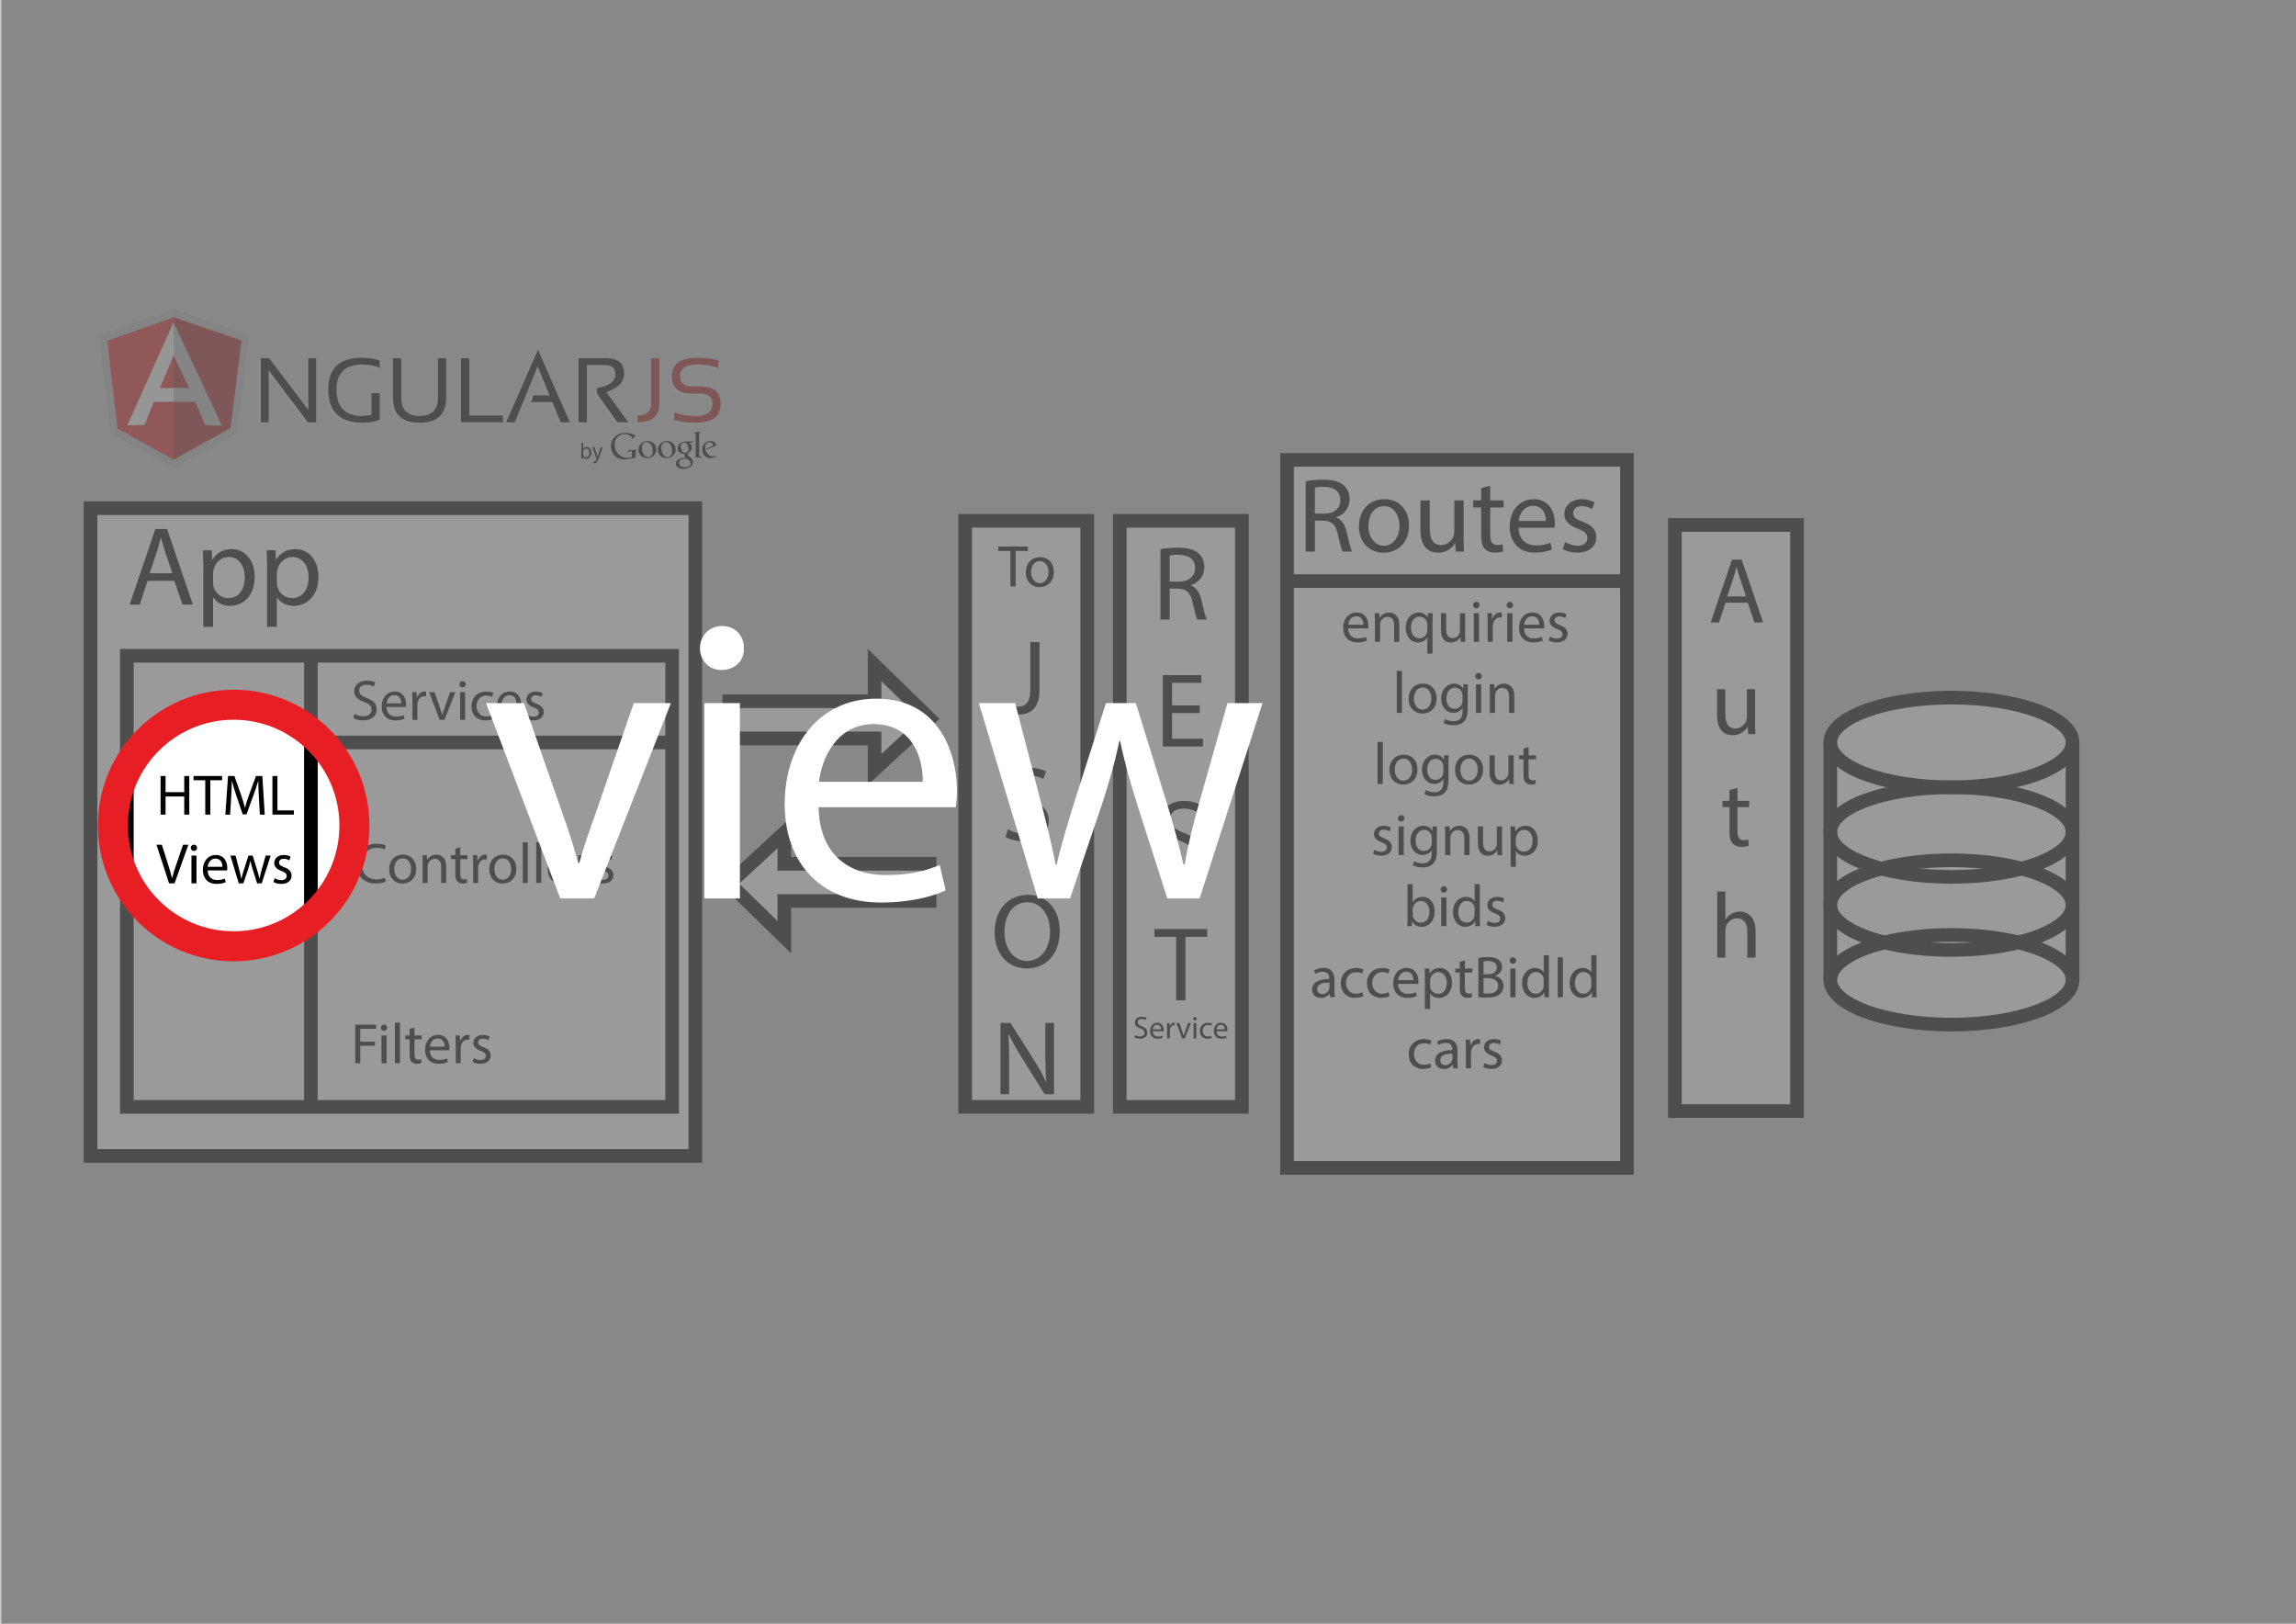 <?xml version="1.0" encoding="utf-8"?>
<!-- Generator: Adobe Illustrator 17.0.1, SVG Export Plug-In . SVG Version: 6.00 Build 0)  -->
<!DOCTYPE svg PUBLIC "-//W3C//DTD SVG 1.1//EN" "http://www.w3.org/Graphics/SVG/1.1/DTD/svg11.dtd">
<svg version="1.1" xmlns="http://www.w3.org/2000/svg" xmlns:xlink="http://www.w3.org/1999/xlink" x="0px" y="0px"
	 width="841.89px" height="595.28px" viewBox="0 0 841.89 595.28" enable-background="new 0 0 841.89 595.28" xml:space="preserve">
<g id="Layer_7">
	<rect fill="#C6C4C5" width="841.89" height="595.28"/>
</g>
<g id="Layer_1">
	
		<rect x="33.206" y="186.313" fill="#FFFFFF" stroke="#000000" stroke-width="5" stroke-miterlimit="10" width="221.752" height="237.479"/>
	
		<rect x="46.512" y="240.417" fill="none" stroke="#000000" stroke-width="5" stroke-miterlimit="10" width="199.949" height="165.388"/>
	<line fill="none" x1="246.461" y1="275.084" x2="191.212" y2="275.084"/>
	<line fill="none" stroke="#000000" stroke-width="5" stroke-miterlimit="10" x1="114" y1="240.773" x2="114" y2="406.161"/>
	
		<line display="none" fill="none" stroke="#000000" stroke-width="5" stroke-miterlimit="10" x1="113.041" y1="363.621" x2="245.503" y2="363.621"/>
	
		<rect x="353.899" y="190.945" fill="#FFFFFF" stroke="#000000" stroke-width="5" stroke-miterlimit="10" width="44.778" height="214.86"/>
	
		<rect x="410.593" y="190.945" fill="#FFFFFF" stroke="#000000" stroke-width="5" stroke-miterlimit="10" width="44.778" height="214.86"/>
	
		<rect x="614.14" y="192.474" fill="#FFFFFF" stroke="#000000" stroke-width="5" stroke-miterlimit="10" width="44.778" height="214.86"/>
	<polygon fill="#FFFFFF" stroke="#000000" stroke-width="5" stroke-miterlimit="10" points="320.684,257.085 267.423,257.085 
		267.423,270.72 320.684,270.72 320.684,282.096 340.851,263.48 320.684,243.83 	"/>
	<polygon fill="#FFFFFF" stroke="#000000" stroke-width="5" stroke-miterlimit="10" points="287.59,330.313 340.851,330.313 
		340.851,316.679 287.59,316.679 287.59,305.303 267.423,323.918 287.59,343.568 	"/>
	<g>
		
			<rect x="471.937" y="168.583" fill="#FFFFFF" stroke="#000000" stroke-width="5" stroke-miterlimit="10" width="124.621" height="259.585"/>
		
			<line fill="#FFFFFF" stroke="#000000" stroke-width="5" stroke-miterlimit="10" x1="471.937" y1="213.031" x2="596.558" y2="213.031"/>
	</g>
	<g>
		<g>
			<polygon fill="#CDCCCC" points="94.873,155.586 94.873,132.104 97.911,132.104 112.28,151.02 112.28,132.104 115.153,132.104 
				115.153,155.586 112.115,155.586 97.747,136.504 97.747,155.586 			"/>
			<path fill="#CDCCCC" d="M138.469,154.666c-1.893,0.724-3.936,1.084-6.125,1.084c-8.505,0-12.759-4.077-12.759-12.234
				c0-7.718,4.105-11.578,12.314-11.578c2.355,0,4.545,0.329,6.569,0.987v2.627c-2.024-0.766-4.105-1.15-6.241-1.15
				c-6.403,0-9.604,3.039-9.604,9.114c0,6.513,3.151,9.771,9.458,9.771c1.006,0,2.122-0.132,3.349-0.396v-7.98h3.037
				L138.469,154.666L138.469,154.666z"/>
			<path fill="#CDCCCC" d="M143.314,146.522v-14.417h3.036v14.416c0,4.51,2.245,6.768,6.734,6.768c4.488,0,6.733-2.258,6.733-6.768
				v-14.416h3.037v14.416c0,6.155-3.257,9.23-9.77,9.23C146.571,155.752,143.314,152.676,143.314,146.522z"/>
			<polygon fill="#CDCCCC" points="171.31,132.104 171.31,153.124 183.595,153.124 183.595,155.586 168.274,155.586 
				168.274,132.104 			"/>
			<polygon fill="#CDCCCC" points="187.978,155.587 184.826,155.587 196.5,129.007 208.175,155.587 204.81,155.587 201.771,148.196 
				194.006,148.196 194.843,145.736 200.754,145.736 196.37,135.094 			"/>
			<path fill="#CDCCCC" d="M211.377,155.586v-23.482h10.017c4.467,0,6.7,1.878,6.7,5.632c0,3.055-2.183,5.316-6.552,6.781
				l8.062,11.068h-4.007l-7.47-10.558v-1.985c4.487-0.713,6.731-2.437,6.731-5.173c0-2.167-1.248-3.252-3.742-3.252h-6.701v20.97
				L211.377,155.586L211.377,155.586L211.377,155.586z"/>
			<path fill="#CDCCCC" d="M240.985,132.104v16.717c0,4.51-2.655,6.765-7.965,6.765v-2.463c3.285,0,4.927-1.436,4.927-4.302v-16.717
				H240.985z"/>
			<path fill="#CDCCCC" d="M246.404,154.765v-2.792c2.464,0.876,5.123,1.315,7.981,1.315c4.04,0,6.06-1.478,6.06-4.436
				c0-2.514-1.49-3.776-4.467-3.776h-3.022c-4.914,0-7.374-2.133-7.374-6.403c0-4.488,3.149-6.734,9.445-6.734
				c2.736,0,5.281,0.331,7.635,0.987v2.792c-2.355-0.877-4.899-1.315-7.635-1.315c-4.27,0-6.405,1.424-6.405,4.27
				c0,2.517,1.444,3.776,4.333,3.776h3.022c5.001,0,7.505,2.136,7.505,6.403c0,4.599-3.032,6.899-9.098,6.899
				C251.527,155.751,248.868,155.421,246.404,154.765z"/>
			<polygon fill="#010101" points="95.641,154.819 95.641,131.337 98.679,131.337 113.047,150.254 113.047,131.337 115.921,131.337 
				115.921,154.819 112.883,154.819 98.514,135.737 98.514,154.819 			"/>
			<path fill="#010101" d="M139.238,153.899c-1.893,0.724-3.935,1.084-6.125,1.084c-8.505,0-12.759-4.077-12.759-12.233
				c0-7.718,4.105-11.578,12.316-11.578c2.353,0,4.544,0.33,6.568,0.987v2.627c-2.024-0.766-4.105-1.15-6.24-1.15
				c-6.403,0-9.605,3.039-9.605,9.114c0,6.513,3.152,9.772,9.458,9.772c1.006,0,2.124-0.131,3.351-0.396v-7.98h3.036
				L139.238,153.899L139.238,153.899z"/>
			<path fill="#010101" d="M144.082,145.754v-14.418h3.036v14.418c0,4.51,2.245,6.766,6.734,6.766c4.487,0,6.732-2.257,6.732-6.766
				v-14.418h3.037v14.418c0,6.154-3.257,9.228-9.77,9.228C147.339,154.982,144.082,151.909,144.082,145.754z"/>
			<polygon fill="#010101" points="172.078,131.336 172.078,152.355 184.362,152.355 184.362,154.818 169.042,154.818 
				169.042,131.336 			"/>
			<polygon fill="#010101" points="188.746,154.819 185.594,154.819 197.269,128.238 208.944,154.819 205.576,154.819 
				202.539,147.429 194.773,147.429 195.611,144.966 201.521,144.966 197.138,134.324 			"/>
			<path fill="#010101" d="M212.146,154.819v-23.482h10.017c4.467,0,6.698,1.877,6.698,5.632c0,3.054-2.181,5.316-6.55,6.781
				l8.063,11.069h-4.008l-7.469-10.558v-1.987c4.488-0.713,6.732-2.436,6.732-5.173c0-2.167-1.249-3.251-3.745-3.251h-6.7v20.969
				C215.184,154.819,212.146,154.819,212.146,154.819z"/>
			<path fill="#A51E22" d="M241.754,131.336v16.717c0,4.511-2.655,6.765-7.965,6.765v-2.462c3.284,0,4.927-1.436,4.927-4.303
				v-16.717H241.754z"/>
			<path fill="#A51E22" d="M247.171,153.996v-2.791c2.464,0.875,5.123,1.315,7.981,1.315c4.039,0,6.06-1.479,6.06-4.435
				c0-2.515-1.49-3.776-4.467-3.776h-3.022c-4.914,0-7.373-2.135-7.373-6.405c0-4.488,3.148-6.734,9.445-6.734
				c2.736,0,5.281,0.331,7.635,0.987v2.792c-2.355-0.877-4.9-1.315-7.635-1.315c-4.27,0-6.405,1.424-6.405,4.27
				c0,2.517,1.443,3.776,4.333,3.776h3.022c5.001,0,7.505,2.135,7.505,6.404c0,4.598-3.032,6.898-9.098,6.898
				C252.295,154.982,249.635,154.652,247.171,153.996z"/>
			<path fill="#010101" d="M219.113,167.353l-1.115-3.391h-0.793l1.539,4.285c-0.036,0.093-0.095,0.235-0.174,0.427
				c-0.08,0.192-0.127,0.297-0.14,0.318c-0.041,0.062-0.093,0.115-0.154,0.158c-0.061,0.043-0.156,0.064-0.285,0.064
				c-0.041,0-0.09-0.004-0.144-0.012c-0.054-0.008-0.142-0.029-0.264-0.062v0.638c0.078,0.021,0.144,0.035,0.196,0.043
				c0.053,0.007,0.129,0.011,0.228,0.011c0.404,0,0.689-0.116,0.854-0.35c0.166-0.233,0.45-0.88,0.854-1.942
				c0.171-0.451,0.383-1.034,0.637-1.749c0.339-0.952,0.559-1.561,0.656-1.828h-0.773L219.113,167.353z M214.972,167.638
				c-0.504,0-0.849-0.229-1.033-0.688c-0.099-0.243-0.148-0.561-0.148-0.952c0-0.541,0.12-0.93,0.361-1.166
				c0.24-0.235,0.52-0.353,0.84-0.353c0.366,0,0.644,0.144,0.833,0.431c0.189,0.288,0.283,0.65,0.283,1.088
				c0,0.493-0.094,0.889-0.283,1.189C215.636,167.488,215.351,167.638,214.972,167.638z M213.149,168.124h0.645v-0.532
				c0.148,0.2,0.287,0.345,0.418,0.435c0.218,0.153,0.486,0.229,0.804,0.229c0.567,0,1.011-0.218,1.331-0.653
				c0.32-0.435,0.48-0.982,0.48-1.64c0-0.694-0.162-1.22-0.486-1.576c-0.324-0.356-0.746-0.534-1.266-0.534
				c-0.25,0-0.481,0.052-0.695,0.158c-0.213,0.105-0.396,0.257-0.55,0.457v-2.072h-0.68L213.149,168.124L213.149,168.124z"/>
		</g>
		<g>
			<polygon fill="#B4B4B4" points="63.695,113.253 36.271,122.904 40.605,158.835 63.725,171.542 86.964,158.663 91.296,122.733 			
				"/>
			<polygon fill="#A51E22" points="88.56,124.81 63.631,116.309 63.631,168.506 84.523,156.944 			"/>
			<polygon fill="#DC2226" points="39.348,124.963 43.062,157.097 63.631,168.506 63.631,116.308 			"/>
			<path fill="#F3F3F3" d="M70.493,144.096l-6.862,3.209h-7.232l-3.4,8.504l-6.324,0.117l16.956-37.721L70.493,144.096z
				 M69.83,142.48l-6.153-12.182l-5.047,11.972h5.001L69.83,142.48z"/>
			<polygon fill="#B4B4B4" points="63.631,118.204 63.676,130.299 69.404,142.28 63.644,142.28 63.631,147.297 71.595,147.305 
				75.317,155.927 81.368,156.039 			"/>
		</g>
		<path fill="#010101" d="M252.718,162.327c0.302,0.25,0.934,0.776,0.934,1.778c0,0.974-0.553,1.435-1.106,1.87
			c-0.171,0.171-0.368,0.356-0.368,0.645c0,0.289,0.197,0.447,0.342,0.566l0.475,0.368c0.579,0.487,1.105,0.935,1.105,1.844
			c0,1.237-1.198,2.488-3.463,2.488c-1.909,0-2.831-0.908-2.831-1.883c0-0.474,0.236-1.145,1.014-1.606
			c0.816-0.5,1.922-0.565,2.514-0.606c-0.185-0.237-0.395-0.487-0.395-0.895c0-0.224,0.066-0.356,0.132-0.514
			c-0.145,0.013-0.29,0.026-0.422,0.026c-1.395,0-2.185-1.04-2.185-2.067c0-0.606,0.277-1.278,0.842-1.764
			c0.751-0.619,1.646-0.724,2.357-0.724h2.712l-0.843,0.474L252.718,162.327 M251.782,168.173c-0.105-0.014-0.171-0.014-0.302-0.014
			c-0.119,0-0.83,0.027-1.383,0.211c-0.29,0.105-1.132,0.421-1.132,1.356c0,0.935,0.909,1.607,2.318,1.607
			c1.264,0,1.936-0.607,1.936-1.422C253.218,169.238,252.784,168.884,251.782,168.173z M252.164,165.671
			c0.303-0.303,0.329-0.724,0.329-0.961c0-0.948-0.566-2.423-1.659-2.423c-0.343,0-0.711,0.171-0.922,0.435
			c-0.224,0.277-0.289,0.631-0.289,0.974c0,0.882,0.514,2.343,1.646,2.343C251.599,166.04,251.953,165.882,252.164,165.671z
			 M244.429,167.962c-2.09,0-3.207-1.63-3.207-3.103c0-1.722,1.407-3.194,3.405-3.194c1.932,0,3.141,1.511,3.141,3.102
			C247.768,166.319,246.572,167.962,244.429,167.962 M246.072,166.897c0.316-0.421,0.395-0.946,0.395-1.46
			c0-1.156-0.552-3.365-2.183-3.365c-0.434,0-0.868,0.171-1.183,0.448c-0.513,0.46-0.605,1.038-0.605,1.604
			c0,1.301,0.644,3.443,2.235,3.443C245.244,167.567,245.77,167.318,246.072,166.897z M237.304,167.962
			c-2.09,0-3.207-1.63-3.207-3.103c0-1.722,1.407-3.194,3.405-3.194c1.932,0,3.141,1.511,3.141,3.102
			C240.643,166.319,239.447,167.962,237.304,167.962 M238.947,166.897c0.316-0.421,0.395-0.946,0.395-1.46
			c0-1.156-0.552-3.365-2.182-3.365c-0.433,0-0.868,0.171-1.183,0.448c-0.513,0.46-0.605,1.038-0.605,1.604
			c0,1.301,0.644,3.443,2.235,3.443C238.119,167.567,238.645,167.318,238.947,166.897z M233.092,167.756v-1.613
			c0-0.132,0.013-0.515,0.026-0.634c0.027-0.105,0.039-0.132,0.132-0.211l0.343-0.33h-2.802l-1.057,0.568l1.995-0.105v2.127
			c-0.396,0.159-0.832,0.33-1.679,0.33c-2.881,0-4.678-2.339-4.678-4.823c0-2.313,1.573-3.899,3.661-3.899
			c1.559,0,2.379,0.806,2.828,1.242l-0.33,0.529l0.462-0.105l1.097-1.044c-0.291-0.198-0.753-0.542-1.745-0.82
			c-0.621-0.172-1.308-0.277-2.021-0.277c-3.37,0-5.339,2.378-5.339,4.942c0,2.102,1.387,4.785,5.035,4.785
			c0.727,0,1.414-0.105,2.18-0.225L233.092,167.756 M256.895,167.376c-0.437-0.04-0.528-0.119-0.528-0.634v-7.481
			c0.002-0.029,0.005-0.058,0.008-0.085c0.053-0.462,0.185-0.542,0.595-0.78h-1.89l-0.991,0.476h1.011v0.006l-0.001-0.005v8.159
			c0,0.264-0.052,0.304-0.357,0.7h2.339l0.489-0.29C257.345,167.415,257.12,167.402,256.895,167.376 M262.273,167.497
			c-0.144,0.079-0.289,0.171-0.432,0.236c-0.434,0.197-0.88,0.249-1.274,0.249c-0.42,0-1.076-0.027-1.746-0.512
			c-0.931-0.656-1.339-1.785-1.339-2.77c0-2.034,1.654-3.031,3.005-3.031c0.472,0,0.959,0.118,1.353,0.368
			c0.656,0.432,0.826,0.997,0.918,1.298l-3.084,1.247l-1.011,0.079c0.328,1.667,1.457,2.638,2.704,2.638
			c0.67,0,1.155-0.236,1.601-0.459L262.273,167.497 M261.039,163.585c0.249-0.092,0.38-0.17,0.38-0.354
			c0-0.524-0.59-1.129-1.299-1.129c-0.526,0-1.509,0.407-1.509,1.824c0,0.223,0.026,0.459,0.039,0.696L261.039,163.585z"/>
	</g>
	<g>
		<path d="M478.763,176.416c1.706-0.349,4.15-0.543,6.478-0.543c3.607,0,5.935,0.659,7.563,2.133
			c1.318,1.164,2.056,2.948,2.056,4.965c0,3.452-2.172,5.741-4.926,6.671v0.117c2.017,0.698,3.219,2.56,3.84,5.275
			c0.854,3.646,1.474,6.167,2.017,7.176h-3.491c-0.426-0.737-1.008-2.987-1.745-6.245c-0.775-3.607-2.172-4.965-5.236-5.082h-3.181
			v11.326h-3.374V176.416z M482.137,188.324h3.452c3.607,0,5.896-1.978,5.896-4.965c0-3.375-2.443-4.848-6.012-4.887
			c-1.629,0-2.793,0.155-3.336,0.311V188.324z"/>
		<path d="M516.655,192.668c0,6.943-4.81,9.969-9.348,9.969c-5.081,0-8.999-3.724-8.999-9.658c0-6.284,4.111-9.969,9.31-9.969
			C513.01,183.01,516.655,186.928,516.655,192.668z M501.761,192.862c0,4.111,2.366,7.214,5.702,7.214
			c3.258,0,5.702-3.064,5.702-7.292c0-3.181-1.591-7.215-5.625-7.215C503.507,185.57,501.761,189.293,501.761,192.862z"/>
		<path d="M536.667,197.09c0,1.939,0.038,3.646,0.154,5.12h-3.025l-0.193-3.064h-0.078c-0.892,1.513-2.87,3.491-6.206,3.491
			c-2.947,0-6.478-1.629-6.478-8.223v-10.977h3.414v10.396c0,3.568,1.086,5.973,4.188,5.973c2.289,0,3.879-1.59,4.5-3.103
			c0.193-0.504,0.31-1.125,0.31-1.746v-11.52h3.414V197.09z"/>
		<path d="M546.438,178.045v5.392h4.887v2.599h-4.887v10.124c0,2.327,0.659,3.646,2.56,3.646c0.893,0,1.552-0.116,1.979-0.233
			l0.155,2.56c-0.66,0.271-1.707,0.465-3.025,0.465c-1.591,0-2.871-0.504-3.686-1.435c-0.97-1.008-1.318-2.676-1.318-4.887v-10.24
			h-2.909v-2.599h2.909v-4.499L546.438,178.045z"/>
		<path d="M556.832,193.444c0.077,4.616,3.025,6.517,6.438,6.517c2.443,0,3.918-0.427,5.197-0.97l0.582,2.443
			c-1.202,0.543-3.258,1.164-6.245,1.164c-5.779,0-9.231-3.801-9.231-9.464s3.336-10.124,8.805-10.124
			c6.129,0,7.758,5.392,7.758,8.844c0,0.698-0.077,1.241-0.116,1.59H556.832z M566.839,191c0.039-2.172-0.892-5.547-4.732-5.547
			c-3.452,0-4.965,3.181-5.236,5.547H566.839z"/>
		<path d="M573.896,198.719c1.009,0.659,2.793,1.357,4.499,1.357c2.482,0,3.646-1.241,3.646-2.793c0-1.629-0.97-2.521-3.491-3.452
			c-3.374-1.203-4.965-3.064-4.965-5.314c0-3.026,2.443-5.508,6.478-5.508c1.9,0,3.568,0.543,4.616,1.164l-0.854,2.482
			c-0.737-0.466-2.095-1.086-3.84-1.086c-2.018,0-3.143,1.164-3.143,2.56c0,1.552,1.125,2.25,3.569,3.181
			c3.258,1.241,4.926,2.87,4.926,5.663c0,3.297-2.561,5.624-7.021,5.624c-2.056,0-3.957-0.504-5.275-1.28L573.896,198.719z"/>
	</g>
	<g>
		<path d="M494.334,230.396c0.043,2.584,1.693,3.647,3.604,3.647c1.368,0,2.193-0.238,2.91-0.542l0.325,1.367
			c-0.673,0.305-1.823,0.651-3.495,0.651c-3.235,0-5.168-2.128-5.168-5.298s1.867-5.667,4.929-5.667
			c3.431,0,4.343,3.018,4.343,4.951c0,0.391-0.043,0.695-0.065,0.89H494.334z M499.936,229.028c0.021-1.216-0.499-3.105-2.649-3.105
			c-1.932,0-2.779,1.78-2.931,3.105H499.936z"/>
		<path d="M504.15,227.638c0-1.086-0.021-1.976-0.087-2.845h1.693l0.109,1.737h0.043c0.521-0.999,1.737-1.976,3.475-1.976
			c1.454,0,3.713,0.869,3.713,4.473v6.275h-1.911v-6.058c0-1.693-0.63-3.105-2.432-3.105c-1.26,0-2.236,0.89-2.563,1.954
			c-0.087,0.239-0.13,0.565-0.13,0.891v6.318h-1.911V227.638z"/>
		<path d="M523.369,233.674h-0.043c-0.564,1.043-1.737,1.868-3.431,1.868c-2.454,0-4.451-2.128-4.451-5.32
			c0-3.93,2.54-5.667,4.755-5.667c1.629,0,2.715,0.803,3.235,1.824h0.044l0.064-1.585h1.803c-0.044,0.89-0.065,1.802-0.065,2.888
			v11.92h-1.911V233.674z M523.369,229.049c0-0.261-0.021-0.564-0.086-0.803c-0.283-1.173-1.304-2.171-2.736-2.171
			c-1.976,0-3.17,1.672-3.17,4.039c0,2.084,0.999,3.908,3.104,3.908c1.238,0,2.302-0.76,2.736-2.084
			c0.087-0.26,0.151-0.629,0.151-0.912V229.049z"/>
		<path d="M537.226,232.437c0,1.086,0.021,2.041,0.087,2.866h-1.693l-0.108-1.716h-0.044c-0.499,0.848-1.606,1.955-3.474,1.955
			c-1.65,0-3.627-0.912-3.627-4.604v-6.145h1.911v5.819c0,1.998,0.608,3.343,2.345,3.343c1.281,0,2.172-0.89,2.52-1.737
			c0.108-0.282,0.173-0.629,0.173-0.977v-6.449h1.911V232.437z"/>
		<path d="M542.526,221.84c0.021,0.651-0.456,1.173-1.216,1.173c-0.673,0-1.15-0.521-1.15-1.173c0-0.673,0.499-1.194,1.193-1.194
			C542.07,220.646,542.526,221.167,542.526,221.84z M540.398,235.303v-10.509h1.911v10.509H540.398z"/>
		<path d="M545.48,228.072c0-1.238-0.021-2.302-0.087-3.279h1.672l0.065,2.063h0.087c0.478-1.412,1.628-2.302,2.909-2.302
			c0.218,0,0.369,0.021,0.543,0.065v1.802c-0.195-0.043-0.391-0.065-0.651-0.065c-1.346,0-2.302,1.021-2.563,2.454
			c-0.043,0.26-0.087,0.564-0.087,0.89v5.602h-1.889V228.072z"/>
		<path d="M554.797,221.84c0.021,0.651-0.456,1.173-1.216,1.173c-0.673,0-1.15-0.521-1.15-1.173c0-0.673,0.499-1.194,1.193-1.194
			C554.341,220.646,554.797,221.167,554.797,221.84z M552.669,235.303v-10.509h1.911v10.509H552.669z"/>
		<path d="M558.815,230.396c0.043,2.584,1.693,3.647,3.604,3.647c1.367,0,2.192-0.238,2.909-0.542l0.325,1.367
			c-0.673,0.305-1.823,0.651-3.495,0.651c-3.235,0-5.168-2.128-5.168-5.298s1.867-5.667,4.929-5.667
			c3.431,0,4.343,3.018,4.343,4.951c0,0.391-0.043,0.695-0.065,0.89H558.815z M564.417,229.028c0.021-1.216-0.499-3.105-2.649-3.105
			c-1.932,0-2.779,1.78-2.931,3.105H564.417z"/>
		<path d="M568.371,233.349c0.564,0.369,1.563,0.76,2.519,0.76c1.39,0,2.042-0.694,2.042-1.563c0-0.912-0.543-1.411-1.955-1.932
			c-1.889-0.673-2.779-1.715-2.779-2.975c0-1.694,1.368-3.083,3.627-3.083c1.063,0,1.997,0.304,2.583,0.651l-0.478,1.39
			c-0.412-0.261-1.172-0.608-2.149-0.608c-1.129,0-1.759,0.651-1.759,1.433c0,0.869,0.63,1.259,1.998,1.78
			c1.823,0.695,2.757,1.607,2.757,3.17c0,1.845-1.433,3.148-3.93,3.148c-1.15,0-2.215-0.282-2.953-0.716L568.371,233.349z"/>
		<path d="M512.153,245.948h1.911v15.416h-1.911V245.948z"/>
		<path d="M526.789,256.022c0,3.887-2.692,5.581-5.233,5.581c-2.844,0-5.037-2.085-5.037-5.407c0-3.518,2.302-5.58,5.211-5.58
			C524.748,250.616,526.789,252.81,526.789,256.022z M518.451,256.132c0,2.301,1.324,4.038,3.191,4.038
			c1.824,0,3.192-1.715,3.192-4.082c0-1.78-0.891-4.039-3.148-4.039C519.428,252.049,518.451,254.134,518.451,256.132z"/>
		<path d="M538.256,250.855c-0.044,0.76-0.087,1.606-0.087,2.888v6.102c0,2.41-0.478,3.887-1.498,4.798
			c-1.021,0.956-2.497,1.26-3.822,1.26c-1.259,0-2.648-0.304-3.495-0.868l0.478-1.455c0.694,0.435,1.78,0.825,3.083,0.825
			c1.954,0,3.388-1.021,3.388-3.67v-1.172h-0.044c-0.586,0.977-1.715,1.759-3.344,1.759c-2.605,0-4.473-2.215-4.473-5.125
			c0-3.561,2.323-5.58,4.733-5.58c1.824,0,2.822,0.955,3.278,1.824h0.044l0.087-1.585H538.256z M536.28,255.002
			c0-0.325-0.022-0.607-0.109-0.868c-0.347-1.107-1.28-2.02-2.67-2.02c-1.824,0-3.127,1.542-3.127,3.974
			c0,2.063,1.042,3.778,3.104,3.778c1.173,0,2.236-0.738,2.649-1.954c0.108-0.326,0.152-0.695,0.152-1.021V255.002z"/>
		<path d="M543.34,247.902c0.021,0.651-0.456,1.172-1.216,1.172c-0.673,0-1.15-0.521-1.15-1.172c0-0.674,0.499-1.194,1.193-1.194
			C542.884,246.708,543.34,247.229,543.34,247.902z M541.212,261.364v-10.509h1.911v10.509H541.212z"/>
		<path d="M546.294,253.699c0-1.085-0.021-1.976-0.087-2.844h1.693l0.109,1.736h0.043c0.521-0.998,1.737-1.976,3.475-1.976
			c1.454,0,3.713,0.868,3.713,4.473v6.275h-1.911v-6.058c0-1.694-0.63-3.105-2.432-3.105c-1.26,0-2.236,0.891-2.563,1.954
			c-0.087,0.239-0.13,0.564-0.13,0.891v6.318h-1.911V253.699z"/>
		<path d="M505.117,272.011h1.911v15.416h-1.911V272.011z"/>
		<path d="M519.753,282.085c0,3.887-2.692,5.581-5.233,5.581c-2.844,0-5.037-2.085-5.037-5.407c0-3.518,2.302-5.58,5.211-5.58
			C517.712,276.679,519.753,278.872,519.753,282.085z M511.415,282.194c0,2.301,1.324,4.038,3.191,4.038
			c1.824,0,3.192-1.715,3.192-4.082c0-1.78-0.891-4.039-3.148-4.039C512.392,278.111,511.415,280.196,511.415,282.194z"/>
		<path d="M531.22,276.918c-0.044,0.76-0.087,1.606-0.087,2.888v6.102c0,2.41-0.478,3.887-1.498,4.798
			c-1.021,0.956-2.497,1.26-3.822,1.26c-1.259,0-2.648-0.304-3.495-0.868l0.478-1.455c0.694,0.435,1.78,0.825,3.083,0.825
			c1.954,0,3.388-1.021,3.388-3.67v-1.172h-0.044c-0.586,0.977-1.715,1.759-3.344,1.759c-2.605,0-4.473-2.215-4.473-5.125
			c0-3.561,2.323-5.58,4.733-5.58c1.824,0,2.822,0.955,3.278,1.824h0.044l0.087-1.585H531.22z M529.244,281.064
			c0-0.325-0.022-0.607-0.109-0.868c-0.347-1.107-1.28-2.02-2.67-2.02c-1.824,0-3.127,1.542-3.127,3.974
			c0,2.063,1.042,3.778,3.104,3.778c1.173,0,2.236-0.738,2.649-1.954c0.108-0.326,0.152-0.695,0.152-1.021V281.064z"/>
		<path d="M543.816,282.085c0,3.887-2.692,5.581-5.233,5.581c-2.844,0-5.037-2.085-5.037-5.407c0-3.518,2.302-5.58,5.211-5.58
			C541.775,276.679,543.816,278.872,543.816,282.085z M535.479,282.194c0,2.301,1.324,4.038,3.191,4.038
			c1.824,0,3.192-1.715,3.192-4.082c0-1.78-0.891-4.039-3.148-4.039C536.455,278.111,535.479,280.196,535.479,282.194z"/>
		<path d="M555.022,284.561c0,1.086,0.021,2.041,0.087,2.866h-1.693l-0.108-1.716h-0.044c-0.499,0.848-1.606,1.955-3.474,1.955
			c-1.65,0-3.627-0.912-3.627-4.604v-6.145h1.911v5.818c0,1.998,0.608,3.344,2.345,3.344c1.281,0,2.172-0.89,2.52-1.736
			c0.108-0.282,0.173-0.63,0.173-0.978v-6.448h1.911V284.561z"/>
		<path d="M560.497,273.899v3.019h2.735v1.454h-2.735v5.667c0,1.304,0.369,2.041,1.433,2.041c0.5,0,0.869-0.064,1.107-0.13
			l0.087,1.434c-0.369,0.151-0.955,0.26-1.693,0.26c-0.891,0-1.606-0.282-2.063-0.803c-0.543-0.564-0.738-1.498-0.738-2.736v-5.732
			h-1.629v-1.454h1.629v-2.52L560.497,273.899z"/>
		<path d="M503.955,311.534c0.564,0.369,1.563,0.76,2.519,0.76c1.39,0,2.042-0.694,2.042-1.563c0-0.912-0.543-1.411-1.955-1.933
			c-1.889-0.673-2.779-1.715-2.779-2.975c0-1.693,1.368-3.083,3.627-3.083c1.063,0,1.997,0.304,2.583,0.651l-0.478,1.39
			c-0.412-0.261-1.172-0.608-2.149-0.608c-1.129,0-1.759,0.651-1.759,1.434c0,0.868,0.63,1.26,1.998,1.78
			c1.823,0.695,2.757,1.606,2.757,3.17c0,1.846-1.433,3.148-3.93,3.148c-1.15,0-2.215-0.282-2.953-0.716L503.955,311.534z"/>
		<path d="M514.944,300.026c0.021,0.651-0.456,1.172-1.216,1.172c-0.673,0-1.15-0.521-1.15-1.172c0-0.674,0.499-1.194,1.193-1.194
			C514.488,298.832,514.944,299.353,514.944,300.026z M512.816,313.488v-10.509h1.911v10.509H512.816z"/>
		<path d="M526.953,302.979c-0.044,0.76-0.087,1.606-0.087,2.888v6.102c0,2.41-0.478,3.887-1.498,4.798
			c-1.021,0.956-2.497,1.26-3.822,1.26c-1.259,0-2.648-0.304-3.495-0.868l0.478-1.455c0.694,0.435,1.78,0.825,3.083,0.825
			c1.954,0,3.388-1.021,3.388-3.67v-1.172h-0.044c-0.586,0.977-1.715,1.759-3.344,1.759c-2.605,0-4.473-2.215-4.473-5.125
			c0-3.561,2.323-5.58,4.733-5.58c1.824,0,2.822,0.955,3.278,1.824h0.044l0.087-1.585H526.953z M524.978,307.126
			c0-0.325-0.022-0.607-0.109-0.868c-0.347-1.107-1.28-2.02-2.67-2.02c-1.824,0-3.127,1.542-3.127,3.974
			c0,2.063,1.042,3.778,3.104,3.778c1.173,0,2.236-0.738,2.649-1.954c0.108-0.326,0.152-0.695,0.152-1.021V307.126z"/>
		<path d="M529.909,305.823c0-1.085-0.021-1.976-0.087-2.844h1.693l0.109,1.736h0.043c0.521-0.998,1.737-1.976,3.475-1.976
			c1.454,0,3.713,0.868,3.713,4.473v6.275h-1.911v-6.058c0-1.694-0.63-3.105-2.432-3.105c-1.26,0-2.236,0.891-2.563,1.954
			c-0.087,0.239-0.13,0.564-0.13,0.891v6.318h-1.911V305.823z"/>
		<path d="M550.757,310.622c0,1.086,0.021,2.041,0.087,2.866h-1.693l-0.108-1.716h-0.044c-0.499,0.848-1.606,1.955-3.474,1.955
			c-1.65,0-3.627-0.912-3.627-4.604v-6.145h1.911v5.818c0,1.998,0.608,3.344,2.345,3.344c1.281,0,2.172-0.89,2.52-1.736
			c0.108-0.282,0.173-0.63,0.173-0.978v-6.448h1.911V310.622z"/>
		<path d="M553.93,306.41c0-1.347-0.043-2.433-0.087-3.431h1.716l0.087,1.802h0.043c0.782-1.281,2.02-2.041,3.734-2.041
			c2.541,0,4.451,2.149,4.451,5.342c0,3.777-2.301,5.646-4.776,5.646c-1.39,0-2.605-0.608-3.235-1.65h-0.044v5.71h-1.889V306.41z
			 M555.818,309.211c0,0.282,0.044,0.543,0.087,0.781c0.348,1.325,1.499,2.236,2.866,2.236c2.02,0,3.192-1.649,3.192-4.06
			c0-2.106-1.107-3.909-3.127-3.909c-1.303,0-2.519,0.934-2.888,2.367c-0.065,0.239-0.131,0.521-0.131,0.781V309.211z"/>
		<path d="M516.02,339.55c0.044-0.717,0.087-1.78,0.087-2.714v-12.702h1.89v6.601h0.043c0.673-1.173,1.889-1.933,3.583-1.933
			c2.605,0,4.451,2.171,4.429,5.363c0,3.756-2.366,5.624-4.711,5.624c-1.521,0-2.736-0.587-3.518-1.977h-0.065l-0.087,1.737H516.02z
			 M517.996,335.338c0,0.238,0.043,0.478,0.086,0.694c0.369,1.324,1.477,2.236,2.866,2.236c1.998,0,3.192-1.628,3.192-4.038
			c0-2.106-1.086-3.909-3.127-3.909c-1.303,0-2.519,0.891-2.909,2.346c-0.044,0.217-0.108,0.478-0.108,0.781V335.338z"/>
		<path d="M530.592,326.088c0.021,0.651-0.456,1.172-1.216,1.172c-0.673,0-1.15-0.521-1.15-1.172c0-0.674,0.499-1.194,1.193-1.194
			C530.136,324.894,530.592,325.414,530.592,326.088z M528.464,339.55v-10.509h1.911v10.509H528.464z"/>
		<path d="M542.622,324.134v12.702c0,0.934,0.021,1.997,0.087,2.714h-1.715l-0.087-1.824h-0.044
			c-0.586,1.173-1.867,2.063-3.583,2.063c-2.54,0-4.494-2.15-4.494-5.342c-0.021-3.496,2.149-5.646,4.712-5.646
			c1.606,0,2.692,0.76,3.17,1.606h0.043v-6.274H542.622z M540.711,333.318c0-0.239-0.021-0.564-0.086-0.804
			c-0.283-1.216-1.325-2.215-2.758-2.215c-1.977,0-3.148,1.737-3.148,4.061c0,2.128,1.042,3.887,3.104,3.887
			c1.281,0,2.454-0.847,2.802-2.28c0.064-0.26,0.086-0.521,0.086-0.825V333.318z"/>
		<path d="M545.534,337.596c0.564,0.369,1.563,0.76,2.519,0.76c1.39,0,2.042-0.694,2.042-1.563c0-0.912-0.543-1.411-1.955-1.933
			c-1.889-0.673-2.779-1.715-2.779-2.975c0-1.693,1.368-3.083,3.627-3.083c1.063,0,1.997,0.304,2.583,0.651l-0.478,1.39
			c-0.412-0.261-1.172-0.608-2.149-0.608c-1.129,0-1.759,0.651-1.759,1.434c0,0.868,0.63,1.26,1.998,1.78
			c1.823,0.695,2.757,1.606,2.757,3.17c0,1.846-1.433,3.148-3.93,3.148c-1.15,0-2.215-0.282-2.953-0.716L545.534,337.596z"/>
		<path d="M487.752,365.612l-0.152-1.324h-0.064c-0.587,0.825-1.716,1.563-3.214,1.563c-2.128,0-3.214-1.499-3.214-3.019
			c0-2.54,2.259-3.93,6.318-3.908v-0.218c0-0.868-0.238-2.432-2.388-2.432c-0.978,0-1.998,0.304-2.736,0.782l-0.435-1.26
			c0.869-0.564,2.128-0.934,3.453-0.934c3.213,0,3.995,2.193,3.995,4.299v3.931c0,0.912,0.043,1.802,0.174,2.519H487.752z
			 M487.47,360.249c-2.085-0.043-4.451,0.326-4.451,2.367c0,1.237,0.825,1.823,1.802,1.823c1.368,0,2.236-0.868,2.541-1.759
			c0.064-0.195,0.108-0.412,0.108-0.607V360.249z"/>
		<path d="M499.892,365.222c-0.499,0.261-1.606,0.607-3.019,0.607c-3.17,0-5.232-2.149-5.232-5.363c0-3.234,2.215-5.58,5.646-5.58
			c1.129,0,2.128,0.282,2.648,0.543l-0.434,1.477c-0.456-0.261-1.173-0.499-2.215-0.499c-2.41,0-3.713,1.78-3.713,3.974
			c0,2.432,1.563,3.93,3.647,3.93c1.086,0,1.803-0.282,2.345-0.521L499.892,365.222z"/>
		<path d="M509.491,365.222c-0.499,0.261-1.606,0.607-3.019,0.607c-3.17,0-5.232-2.149-5.232-5.363c0-3.234,2.215-5.58,5.646-5.58
			c1.129,0,2.128,0.282,2.648,0.543l-0.434,1.477c-0.456-0.261-1.173-0.499-2.215-0.499c-2.41,0-3.713,1.78-3.713,3.974
			c0,2.432,1.563,3.93,3.647,3.93c1.086,0,1.803-0.282,2.345-0.521L509.491,365.222z"/>
		<path d="M512.663,360.705c0.043,2.584,1.693,3.647,3.604,3.647c1.367,0,2.192-0.238,2.909-0.542l0.325,1.367
			c-0.673,0.305-1.823,0.651-3.495,0.651c-3.235,0-5.168-2.128-5.168-5.298s1.867-5.667,4.929-5.667c3.431,0,4.343,3.019,4.343,4.95
			c0,0.392-0.043,0.695-0.065,0.891H512.663z M518.265,359.337c0.021-1.216-0.499-3.104-2.649-3.104
			c-1.932,0-2.779,1.78-2.931,3.104H518.265z"/>
		<path d="M522.479,358.534c0-1.347-0.043-2.433-0.087-3.431h1.716l0.087,1.802h0.043c0.782-1.281,2.02-2.041,3.734-2.041
			c2.541,0,4.451,2.149,4.451,5.342c0,3.777-2.301,5.646-4.776,5.646c-1.39,0-2.605-0.608-3.235-1.65h-0.043v5.71h-1.89V358.534z
			 M524.369,361.335c0,0.282,0.043,0.543,0.086,0.781c0.348,1.325,1.499,2.236,2.866,2.236c2.02,0,3.192-1.649,3.192-4.06
			c0-2.106-1.107-3.909-3.127-3.909c-1.303,0-2.519,0.934-2.888,2.367c-0.065,0.239-0.13,0.521-0.13,0.781V361.335z"/>
		<path d="M537.139,352.085v3.019h2.735v1.454h-2.735v5.667c0,1.304,0.369,2.041,1.433,2.041c0.5,0,0.869-0.064,1.107-0.13
			l0.087,1.434c-0.369,0.151-0.955,0.26-1.693,0.26c-0.891,0-1.606-0.282-2.063-0.803c-0.543-0.564-0.738-1.498-0.738-2.736v-5.732
			h-1.629v-1.454h1.629v-2.52L537.139,352.085z"/>
		<path d="M542.091,351.173c0.825-0.174,2.128-0.304,3.452-0.304c1.889,0,3.105,0.325,4.017,1.063
			c0.761,0.564,1.217,1.434,1.217,2.584c0,1.411-0.935,2.649-2.476,3.214v0.043c1.39,0.348,3.018,1.499,3.018,3.67
			c0,1.26-0.499,2.215-1.237,2.932c-1.021,0.934-2.671,1.367-5.06,1.367c-1.303,0-2.301-0.087-2.931-0.173V351.173z
			 M543.979,357.166h1.716c1.997,0,3.17-1.042,3.17-2.454c0-1.715-1.303-2.388-3.214-2.388c-0.868,0-1.368,0.064-1.672,0.13V357.166
			z M543.979,364.18c0.369,0.064,0.912,0.086,1.585,0.086c1.954,0,3.757-0.716,3.757-2.844c0-1.998-1.716-2.823-3.778-2.823h-1.563
			V364.18z"/>
		<path d="M555.925,352.15c0.021,0.651-0.456,1.172-1.216,1.172c-0.673,0-1.15-0.521-1.15-1.172c0-0.674,0.499-1.194,1.193-1.194
			C555.469,350.956,555.925,351.477,555.925,352.15z M553.797,365.612v-10.509h1.911v10.509H553.797z"/>
		<path d="M567.955,350.196v12.702c0,0.934,0.021,1.997,0.087,2.714h-1.716l-0.086-1.824h-0.044
			c-0.586,1.173-1.867,2.063-3.583,2.063c-2.54,0-4.494-2.15-4.494-5.342c-0.021-3.496,2.149-5.646,4.712-5.646
			c1.606,0,2.692,0.76,3.17,1.606h0.043v-6.274H567.955z M566.044,359.381c0-0.239-0.021-0.564-0.086-0.804
			c-0.283-1.216-1.325-2.215-2.758-2.215c-1.977,0-3.148,1.737-3.148,4.061c0,2.128,1.042,3.887,3.104,3.887
			c1.281,0,2.454-0.847,2.802-2.28c0.064-0.26,0.086-0.521,0.086-0.825V359.381z"/>
		<path d="M573.082,350.978v14.635h-1.889v-14.635H573.082z"/>
		<path d="M585.395,350.196v12.702c0,0.934,0.021,1.997,0.087,2.714h-1.716l-0.086-1.824h-0.044
			c-0.586,1.173-1.867,2.063-3.583,2.063c-2.54,0-4.494-2.15-4.494-5.342c-0.021-3.496,2.149-5.646,4.712-5.646
			c1.606,0,2.692,0.76,3.17,1.606h0.043v-6.274H585.395z M583.483,359.381c0-0.239-0.021-0.564-0.086-0.804
			c-0.283-1.216-1.325-2.215-2.758-2.215c-1.977,0-3.148,1.737-3.148,4.061c0,2.128,1.042,3.887,3.104,3.887
			c1.281,0,2.454-0.847,2.802-2.28c0.064-0.26,0.086-0.521,0.086-0.825V359.381z"/>
		<path d="M524.792,391.283c-0.499,0.261-1.606,0.607-3.019,0.607c-3.17,0-5.232-2.149-5.232-5.363c0-3.234,2.215-5.58,5.646-5.58
			c1.129,0,2.128,0.282,2.648,0.543l-0.434,1.477c-0.456-0.261-1.173-0.499-2.215-0.499c-2.41,0-3.713,1.78-3.713,3.974
			c0,2.432,1.563,3.93,3.647,3.93c1.086,0,1.803-0.282,2.345-0.521L524.792,391.283z"/>
		<path d="M532.85,391.674l-0.152-1.324h-0.064c-0.587,0.825-1.716,1.563-3.214,1.563c-2.128,0-3.214-1.499-3.214-3.019
			c0-2.54,2.259-3.93,6.318-3.908v-0.218c0-0.868-0.238-2.432-2.388-2.432c-0.978,0-1.998,0.305-2.736,0.782l-0.435-1.26
			c0.869-0.564,2.128-0.934,3.453-0.934c3.213,0,3.995,2.193,3.995,4.299v3.931c0,0.912,0.043,1.802,0.174,2.519H532.85z
			 M532.567,386.311c-2.085-0.043-4.451,0.326-4.451,2.367c0,1.237,0.825,1.823,1.802,1.823c1.368,0,2.236-0.868,2.541-1.759
			c0.064-0.195,0.108-0.412,0.108-0.607V386.311z"/>
		<path d="M537.498,384.443c0-1.237-0.021-2.302-0.087-3.278h1.672l0.065,2.063h0.087c0.478-1.411,1.628-2.302,2.909-2.302
			c0.218,0,0.369,0.021,0.543,0.065v1.802c-0.195-0.043-0.391-0.065-0.651-0.065c-1.346,0-2.302,1.021-2.563,2.454
			c-0.043,0.261-0.087,0.564-0.087,0.891v5.602h-1.889V384.443z"/>
		<path d="M544.339,389.72c0.564,0.369,1.563,0.76,2.519,0.76c1.39,0,2.042-0.694,2.042-1.563c0-0.912-0.543-1.411-1.955-1.933
			c-1.889-0.673-2.779-1.715-2.779-2.975c0-1.693,1.368-3.083,3.627-3.083c1.063,0,1.997,0.304,2.583,0.651l-0.478,1.39
			c-0.412-0.261-1.172-0.608-2.149-0.608c-1.129,0-1.759,0.651-1.759,1.434c0,0.868,0.63,1.26,1.998,1.78
			c1.823,0.695,2.757,1.606,2.757,3.17c0,1.846-1.433,3.148-3.93,3.148c-1.15,0-2.215-0.282-2.953-0.716L544.339,389.72z"/>
	</g>
	<g>
		<path d="M54.117,212.947l-2.877,8.715h-3.7l9.414-27.706h4.316l9.455,27.706h-3.823l-2.959-8.715H54.117z M63.202,210.152
			l-2.713-7.975c-0.617-1.809-1.028-3.453-1.439-5.056h-0.082c-0.411,1.645-0.863,3.33-1.398,5.015l-2.713,8.016H63.202z"/>
		<path d="M74.549,208.261c0-2.549-0.083-4.604-0.165-6.495h3.248l0.164,3.412h0.083c1.48-2.425,3.823-3.864,7.07-3.864
			c4.81,0,8.427,4.07,8.427,10.112c0,7.153-4.357,10.688-9.044,10.688c-2.631,0-4.933-1.151-6.125-3.124h-0.082v10.811h-3.576
			V208.261z M78.125,213.564c0,0.535,0.082,1.028,0.165,1.48c0.658,2.507,2.836,4.234,5.426,4.234c3.823,0,6.042-3.124,6.042-7.687
			c0-3.987-2.096-7.399-5.919-7.399c-2.466,0-4.769,1.768-5.467,4.481c-0.123,0.452-0.247,0.986-0.247,1.48V213.564z"/>
		<path d="M97.94,208.261c0-2.549-0.083-4.604-0.165-6.495h3.248l0.164,3.412h0.083c1.48-2.425,3.823-3.864,7.07-3.864
			c4.81,0,8.427,4.07,8.427,10.112c0,7.153-4.357,10.688-9.044,10.688c-2.631,0-4.933-1.151-6.125-3.124h-0.082v10.811H97.94
			V208.261z M101.516,213.564c0,0.535,0.082,1.028,0.165,1.48c0.658,2.507,2.836,4.234,5.426,4.234c3.823,0,6.042-3.124,6.042-7.687
			c0-3.987-2.096-7.399-5.919-7.399c-2.466,0-4.769,1.768-5.467,4.481c-0.123,0.452-0.247,0.986-0.247,1.48V213.564z"/>
	</g>
	<g>
		<path d="M60.71,284.495v5.921h6.845v-5.921h1.848v14.151h-1.848v-6.635H60.71v6.635h-1.827v-14.151H60.71z"/>
		<path d="M75.263,286.049h-4.304v-1.554h10.477v1.554h-4.325v12.598h-1.848V286.049z"/>
		<path d="M94.938,292.432c-0.105-1.974-0.231-4.346-0.21-6.109h-0.063c-0.483,1.658-1.071,3.422-1.785,5.375l-2.499,6.865h-1.386
			l-2.289-6.74c-0.672-1.994-1.239-3.82-1.638-5.5h-0.042c-0.042,1.764-0.147,4.136-0.273,6.256l-0.378,6.068h-1.743l0.987-14.151
			h2.331l2.415,6.845c0.588,1.742,1.071,3.297,1.428,4.766h0.063c0.357-1.428,0.861-2.98,1.491-4.766l2.52-6.845h2.331l0.882,14.151
			h-1.785L94.938,292.432z"/>
		<path d="M99.896,284.495h1.827v12.618h6.047v1.533h-7.874V284.495z"/>
		<path d="M61.991,323.846l-4.619-14.151h1.974l2.205,6.971c0.609,1.911,1.134,3.632,1.512,5.291h0.042
			c0.399-1.638,0.987-3.423,1.617-5.271l2.394-6.991h1.953l-5.06,14.151H61.991z"/>
		<path d="M72.26,310.828c0.021,0.63-0.441,1.134-1.176,1.134c-0.651,0-1.113-0.504-1.113-1.134c0-0.65,0.483-1.154,1.155-1.154
			C71.819,309.674,72.26,310.178,72.26,310.828z M70.203,323.846v-10.162h1.848v10.162H70.203z"/>
		<path d="M76.146,319.101c0.042,2.499,1.638,3.527,3.485,3.527c1.323,0,2.121-0.231,2.813-0.524l0.315,1.322
			c-0.651,0.294-1.764,0.63-3.38,0.63c-3.128,0-4.997-2.058-4.997-5.123s1.806-5.479,4.766-5.479c3.317,0,4.199,2.918,4.199,4.787
			c0,0.377-0.042,0.672-0.063,0.86H76.146z M81.563,317.777c0.021-1.176-0.483-3.002-2.562-3.002c-1.869,0-2.688,1.722-2.834,3.002
			H81.563z"/>
		<path d="M86.373,313.684l1.344,5.165c0.294,1.134,0.567,2.184,0.756,3.233h0.063c0.231-1.029,0.567-2.121,0.903-3.213l1.659-5.186
			h1.554l1.575,5.081c0.378,1.218,0.672,2.288,0.903,3.317h0.063c0.168-1.029,0.441-2.1,0.777-3.297l1.449-5.102h1.827
			l-3.275,10.162h-1.68l-1.554-4.85c-0.357-1.135-0.651-2.143-0.903-3.339H91.79c-0.252,1.218-0.567,2.268-0.924,3.359l-1.638,4.829
			h-1.68l-3.065-10.162H86.373z"/>
		<path d="M100.716,321.956c0.546,0.356,1.512,0.735,2.436,0.735c1.344,0,1.974-0.672,1.974-1.512c0-0.883-0.525-1.365-1.89-1.869
			c-1.827-0.65-2.688-1.658-2.688-2.877c0-1.637,1.323-2.98,3.506-2.98c1.029,0,1.932,0.293,2.499,0.629l-0.462,1.344
			c-0.399-0.252-1.134-0.588-2.079-0.588c-1.092,0-1.701,0.631-1.701,1.387c0,0.84,0.609,1.217,1.932,1.721
			c1.764,0.672,2.667,1.555,2.667,3.066c0,1.784-1.386,3.044-3.8,3.044c-1.113,0-2.142-0.272-2.855-0.692L100.716,321.956z"/>
	</g>
	<g>
		<path d="M130.025,261.685c0.819,0.504,2.016,0.924,3.275,0.924c1.869,0,2.96-0.986,2.96-2.414c0-1.323-0.756-2.079-2.667-2.814
			c-2.31-0.818-3.737-2.016-3.737-4.01c0-2.205,1.827-3.842,4.577-3.842c1.449,0,2.499,0.336,3.128,0.692l-0.504,1.491
			c-0.462-0.252-1.407-0.672-2.688-0.672c-1.932,0-2.667,1.154-2.667,2.12c0,1.323,0.861,1.974,2.813,2.729
			c2.394,0.924,3.611,2.078,3.611,4.157c0,2.184-1.617,4.073-4.955,4.073c-1.365,0-2.855-0.398-3.611-0.902L130.025,261.685z"/>
		<path d="M141.722,259.165c0.042,2.498,1.638,3.527,3.485,3.527c1.323,0,2.121-0.23,2.813-0.525l0.315,1.323
			c-0.651,0.294-1.764,0.63-3.38,0.63c-3.128,0-4.997-2.058-4.997-5.123s1.806-5.48,4.766-5.48c3.317,0,4.199,2.919,4.199,4.787
			c0,0.379-0.042,0.672-0.063,0.861H141.722z M147.139,257.843c0.021-1.176-0.483-3.003-2.562-3.003
			c-1.869,0-2.688,1.722-2.834,3.003H147.139z"/>
		<path d="M151.214,256.919c0-1.197-0.021-2.227-0.084-3.171h1.617l0.063,1.995h0.084c0.462-1.365,1.575-2.227,2.813-2.227
			c0.21,0,0.357,0.021,0.525,0.063v1.743c-0.189-0.043-0.378-0.063-0.63-0.063c-1.302,0-2.226,0.987-2.478,2.372
			c-0.042,0.252-0.084,0.547-0.084,0.861v5.417h-1.827V256.919z"/>
		<path d="M159.319,253.748l1.995,5.711c0.336,0.924,0.609,1.764,0.819,2.604h0.063c0.231-0.84,0.525-1.68,0.861-2.604l1.974-5.711
			h1.932l-3.989,10.162h-1.764l-3.863-10.162H159.319z"/>
		<path d="M170.764,250.893c0.021,0.63-0.441,1.134-1.176,1.134c-0.651,0-1.113-0.504-1.113-1.134c0-0.651,0.483-1.155,1.155-1.155
			C170.323,249.737,170.764,250.241,170.764,250.893z M168.706,263.91v-10.162h1.848v10.162H168.706z"/>
		<path d="M180.864,263.532c-0.483,0.252-1.554,0.588-2.918,0.588c-3.065,0-5.06-2.078-5.06-5.186c0-3.129,2.142-5.396,5.459-5.396
			c1.092,0,2.058,0.273,2.562,0.525l-0.42,1.428c-0.441-0.252-1.134-0.483-2.142-0.483c-2.331,0-3.59,1.722-3.59,3.843
			c0,2.352,1.512,3.8,3.527,3.8c1.05,0,1.743-0.272,2.268-0.504L180.864,263.532z"/>
		<path d="M183.931,259.165c0.042,2.498,1.638,3.527,3.485,3.527c1.323,0,2.121-0.23,2.813-0.525l0.315,1.323
			c-0.651,0.294-1.764,0.63-3.38,0.63c-3.128,0-4.997-2.058-4.997-5.123s1.806-5.48,4.766-5.48c3.317,0,4.199,2.919,4.199,4.787
			c0,0.379-0.042,0.672-0.063,0.861H183.931z M189.348,257.843c0.021-1.176-0.483-3.003-2.562-3.003
			c-1.869,0-2.688,1.722-2.834,3.003H189.348z"/>
		<path d="M193.171,262.021c0.546,0.357,1.512,0.734,2.436,0.734c1.344,0,1.974-0.672,1.974-1.512c0-0.881-0.525-1.364-1.89-1.868
			c-1.827-0.651-2.688-1.659-2.688-2.876c0-1.639,1.323-2.982,3.506-2.982c1.029,0,1.932,0.295,2.499,0.631l-0.462,1.344
			c-0.399-0.252-1.134-0.588-2.079-0.588c-1.092,0-1.701,0.629-1.701,1.385c0,0.84,0.609,1.219,1.932,1.723
			c1.764,0.672,2.667,1.553,2.667,3.064c0,1.785-1.386,3.045-3.8,3.045c-1.113,0-2.142-0.273-2.855-0.693L193.171,262.021z"/>
	</g>
	<g>
		<path d="M141.438,323.242c-0.672,0.336-2.016,0.672-3.737,0.672c-3.989,0-6.992-2.52-6.992-7.16c0-4.43,3.002-7.432,7.391-7.432
			c1.764,0,2.876,0.377,3.359,0.629l-0.441,1.491c-0.693-0.336-1.68-0.588-2.855-0.588c-3.317,0-5.522,2.12-5.522,5.837
			c0,3.465,1.995,5.689,5.438,5.689c1.113,0,2.247-0.23,2.981-0.588L141.438,323.242z"/>
		<path d="M152.631,318.539c0,3.758-2.604,5.396-5.06,5.396c-2.75,0-4.871-2.016-4.871-5.229c0-3.401,2.226-5.396,5.039-5.396
			C150.657,313.311,152.631,315.432,152.631,318.539z M144.568,318.645c0,2.225,1.281,3.904,3.086,3.904
			c1.764,0,3.086-1.658,3.086-3.947c0-1.721-0.861-3.904-3.044-3.904S144.568,316.713,144.568,318.645z"/>
		<path d="M154.964,316.293c0-1.051-0.021-1.911-0.084-2.751h1.638l0.105,1.68h0.042c0.504-0.966,1.68-1.911,3.359-1.911
			c1.407,0,3.59,0.84,3.59,4.326v6.067h-1.848v-5.858c0-1.637-0.609-3.002-2.352-3.002c-1.218,0-2.163,0.861-2.478,1.89
			c-0.084,0.231-0.126,0.546-0.126,0.86v6.11h-1.848V316.293z"/>
		<path d="M168.76,310.623v2.919h2.646v1.407h-2.646v5.479c0,1.26,0.357,1.974,1.386,1.974c0.483,0,0.84-0.063,1.071-0.126
			l0.084,1.386c-0.357,0.146-0.924,0.252-1.638,0.252c-0.861,0-1.554-0.273-1.995-0.777c-0.525-0.545-0.714-1.448-0.714-2.645
			v-5.543h-1.575v-1.407h1.575v-2.436L168.76,310.623z"/>
		<path d="M173.485,316.713c0-1.197-0.021-2.227-0.084-3.171h1.617l0.063,1.995h0.084c0.462-1.365,1.575-2.227,2.813-2.227
			c0.21,0,0.357,0.021,0.525,0.063v1.743c-0.189-0.043-0.378-0.063-0.63-0.063c-1.302,0-2.226,0.987-2.478,2.372
			c-0.042,0.252-0.084,0.547-0.084,0.861v5.417h-1.827V316.713z"/>
		<path d="M189.338,318.539c0,3.758-2.604,5.396-5.06,5.396c-2.75,0-4.871-2.016-4.871-5.229c0-3.401,2.226-5.396,5.039-5.396
			C187.365,313.311,189.338,315.432,189.338,318.539z M181.276,318.645c0,2.225,1.281,3.904,3.086,3.904
			c1.764,0,3.086-1.658,3.086-3.947c0-1.721-0.861-3.904-3.044-3.904S181.276,316.713,181.276,318.645z"/>
		<path d="M191.671,308.797h1.848v14.907h-1.848V308.797z"/>
		<path d="M196.627,308.797h1.848v14.907h-1.848V308.797z"/>
		<path d="M202.612,318.959c0.042,2.498,1.638,3.527,3.485,3.527c1.323,0,2.121-0.23,2.813-0.525l0.315,1.323
			c-0.651,0.294-1.764,0.63-3.38,0.63c-3.128,0-4.997-2.058-4.997-5.123s1.806-5.48,4.766-5.48c3.317,0,4.199,2.919,4.199,4.787
			c0,0.379-0.042,0.672-0.063,0.861H202.612z M208.029,317.637c0.021-1.176-0.483-3.003-2.562-3.003
			c-1.869,0-2.688,1.722-2.834,3.003H208.029z"/>
		<path d="M212.104,316.713c0-1.197-0.021-2.227-0.084-3.171h1.617l0.063,1.995h0.084c0.462-1.365,1.575-2.227,2.813-2.227
			c0.21,0,0.357,0.021,0.525,0.063v1.743c-0.189-0.043-0.378-0.063-0.63-0.063c-1.302,0-2.226,0.987-2.478,2.372
			c-0.042,0.252-0.084,0.547-0.084,0.861v5.417h-1.827V316.713z"/>
		<path d="M218.719,321.814c0.546,0.357,1.512,0.734,2.436,0.734c1.344,0,1.974-0.672,1.974-1.512c0-0.881-0.525-1.364-1.89-1.868
			c-1.827-0.651-2.688-1.659-2.688-2.876c0-1.639,1.323-2.982,3.506-2.982c1.029,0,1.932,0.295,2.499,0.631l-0.462,1.344
			c-0.399-0.252-1.134-0.588-2.079-0.588c-1.092,0-1.701,0.629-1.701,1.385c0,0.84,0.609,1.219,1.932,1.723
			c1.764,0.672,2.667,1.553,2.667,3.064c0,1.785-1.386,3.045-3.8,3.045c-1.113,0-2.142-0.273-2.855-0.693L218.719,321.814z"/>
	</g>
	<g>
		<path d="M130.277,375.643h7.622v1.532h-5.795v4.703h5.354v1.512h-5.354v6.404h-1.827V375.643z"/>
		<path d="M141.953,376.776c0.021,0.63-0.441,1.134-1.176,1.134c-0.651,0-1.113-0.504-1.113-1.134c0-0.65,0.483-1.154,1.155-1.154
			C141.512,375.622,141.953,376.126,141.953,376.776z M139.895,389.794v-10.162h1.848v10.162H139.895z"/>
		<path d="M144.809,374.887h1.848v14.907h-1.848V374.887z"/>
		<path d="M151.991,376.714v2.918h2.646v1.406h-2.646v5.48c0,1.26,0.357,1.974,1.386,1.974c0.483,0,0.84-0.063,1.071-0.126
			l0.084,1.386c-0.357,0.147-0.924,0.252-1.638,0.252c-0.861,0-1.554-0.272-1.995-0.776c-0.525-0.547-0.714-1.449-0.714-2.646
			v-5.543h-1.575v-1.406h1.575v-2.436L151.991,376.714z"/>
		<path d="M157.619,385.049c0.042,2.499,1.638,3.527,3.485,3.527c1.323,0,2.121-0.231,2.813-0.524l0.315,1.322
			c-0.651,0.294-1.764,0.63-3.38,0.63c-3.128,0-4.997-2.058-4.997-5.123s1.806-5.479,4.766-5.479c3.317,0,4.199,2.918,4.199,4.787
			c0,0.377-0.042,0.672-0.063,0.86H157.619z M163.036,383.726c0.021-1.176-0.483-3.002-2.562-3.002
			c-1.869,0-2.688,1.722-2.834,3.002H163.036z"/>
		<path d="M167.111,382.802c0-1.196-0.021-2.225-0.084-3.17h1.617l0.063,1.994h0.084c0.462-1.364,1.575-2.225,2.813-2.225
			c0.21,0,0.357,0.021,0.525,0.063v1.742c-0.189-0.041-0.378-0.063-0.63-0.063c-1.302,0-2.226,0.986-2.478,2.373
			c-0.042,0.252-0.084,0.545-0.084,0.86v5.417h-1.827V382.802z"/>
		<path d="M173.726,387.904c0.546,0.356,1.512,0.735,2.436,0.735c1.344,0,1.974-0.672,1.974-1.512c0-0.883-0.525-1.365-1.89-1.869
			c-1.827-0.65-2.688-1.658-2.688-2.877c0-1.637,1.323-2.98,3.506-2.98c1.029,0,1.932,0.293,2.499,0.629l-0.462,1.344
			c-0.399-0.252-1.134-0.588-2.079-0.588c-1.092,0-1.701,0.631-1.701,1.387c0,0.84,0.609,1.217,1.932,1.721
			c1.764,0.672,2.667,1.555,2.667,3.066c0,1.784-1.386,3.044-3.8,3.044c-1.113,0-2.142-0.272-2.855-0.692L173.726,387.904z"/>
	</g>
	<g>
		<path d="M370.503,201.979h-4.451v-1.607h10.835v1.607h-4.474v13.028h-1.91V201.979z"/>
		<path d="M386.421,209.665c0,3.887-2.692,5.58-5.233,5.58c-2.844,0-5.037-2.084-5.037-5.407c0-3.517,2.302-5.58,5.211-5.58
			C384.38,204.258,386.421,206.451,386.421,209.665z M378.083,209.773c0,2.302,1.324,4.039,3.191,4.039
			c1.824,0,3.192-1.715,3.192-4.082c0-1.78-0.891-4.039-3.148-4.039C379.06,205.691,378.083,207.776,378.083,209.773z"/>
		<path d="M377.787,235.402h3.374v17.493c0,6.942-3.413,9.076-7.912,9.076c-1.241,0-2.754-0.271-3.607-0.621l0.504-2.754
			c0.698,0.271,1.707,0.505,2.832,0.505c3.025,0,4.81-1.357,4.81-6.478V235.402z"/>
		<path d="M369.583,303.974c1.513,0.931,3.724,1.706,6.051,1.706c3.452,0,5.469-1.822,5.469-4.46c0-2.443-1.396-3.84-4.926-5.198
			c-4.267-1.513-6.904-3.724-6.904-7.408c0-4.072,3.375-7.098,8.456-7.098c2.677,0,4.615,0.62,5.779,1.279l-0.931,2.754
			c-0.854-0.465-2.599-1.241-4.965-1.241c-3.568,0-4.927,2.134-4.927,3.918c0,2.443,1.591,3.646,5.198,5.042
			c4.422,1.707,6.671,3.841,6.671,7.681c0,4.033-2.986,7.524-9.153,7.524c-2.521,0-5.275-0.736-6.672-1.668L369.583,303.974z"/>
		<path d="M388.59,341.281c0,8.999-5.47,13.77-12.141,13.77c-6.904,0-11.753-5.353-11.753-13.266c0-8.301,5.158-13.73,12.141-13.73
			C383.974,328.055,388.59,333.523,388.59,341.281z M368.304,341.708c0,5.585,3.025,10.589,8.339,10.589
			c5.353,0,8.379-4.926,8.379-10.86c0-5.198-2.716-10.628-8.34-10.628C371.096,330.809,368.304,335.967,368.304,341.708z"/>
		<path d="M366.85,401.163v-26.143h3.685l8.378,13.227c1.939,3.063,3.452,5.817,4.693,8.494l0.078-0.039
			c-0.311-3.49-0.389-6.671-0.389-10.744v-10.938h3.181v26.143h-3.413l-8.301-13.266c-1.823-2.909-3.568-5.896-4.887-8.728
			l-0.116,0.039c0.193,3.297,0.271,6.438,0.271,10.783v11.171H366.85z"/>
	</g>
	<g>
		<path d="M425.498,201.328c1.706-0.349,4.15-0.543,6.478-0.543c3.606,0,5.935,0.659,7.563,2.133
			c1.318,1.164,2.056,2.948,2.056,4.965c0,3.452-2.172,5.741-4.926,6.671v0.117c2.017,0.698,3.219,2.56,3.84,5.275
			c0.854,3.646,1.474,6.167,2.017,7.176h-3.491c-0.426-0.737-1.008-2.987-1.745-6.245c-0.775-3.607-2.172-4.965-5.236-5.082h-3.181
			v11.326h-3.374V201.328z M428.872,213.236h3.452c3.607,0,5.896-1.978,5.896-4.965c0-3.375-2.443-4.848-6.012-4.887
			c-1.629,0-2.793,0.155-3.336,0.311V213.236z"/>
		<path d="M439.926,261.404h-10.162v9.426h11.326v2.831h-14.7v-26.143h14.118v2.831h-10.744v8.262h10.162V261.404z"/>
		<path d="M425.904,316.089c1.513,0.931,3.724,1.706,6.051,1.706c3.452,0,5.469-1.822,5.469-4.46c0-2.443-1.396-3.84-4.926-5.198
			c-4.267-1.513-6.904-3.724-6.904-7.408c0-4.072,3.375-7.098,8.456-7.098c2.677,0,4.615,0.62,5.779,1.279l-0.931,2.754
			c-0.854-0.465-2.599-1.241-4.965-1.241c-3.568,0-4.926,2.134-4.926,3.918c0,2.443,1.59,3.646,5.197,5.042
			c4.422,1.707,6.671,3.841,6.671,7.681c0,4.033-2.986,7.524-9.153,7.524c-2.521,0-5.275-0.736-6.672-1.668L425.904,316.089z"/>
		<path d="M431.258,343.467h-7.952v-2.87h19.355v2.87h-7.99v23.272h-3.413V343.467z"/>
		<path d="M416.216,379.469c0.453,0.279,1.116,0.512,1.813,0.512c1.035,0,1.64-0.547,1.64-1.337c0-0.732-0.418-1.151-1.477-1.559
			c-1.279-0.453-2.069-1.116-2.069-2.221c0-1.221,1.012-2.128,2.534-2.128c0.803,0,1.384,0.187,1.732,0.384l-0.278,0.825
			c-0.256-0.139-0.779-0.372-1.488-0.372c-1.07,0-1.477,0.64-1.477,1.175c0,0.732,0.477,1.093,1.558,1.512
			c1.325,0.512,2,1.151,2,2.302c0,1.209-0.896,2.256-2.744,2.256c-0.756,0-1.581-0.221-2-0.5L416.216,379.469z"/>
		<path d="M422.696,378.073c0.022,1.384,0.906,1.953,1.93,1.953c0.732,0,1.175-0.128,1.558-0.29l0.175,0.732
			c-0.36,0.163-0.977,0.349-1.872,0.349c-1.732,0-2.768-1.14-2.768-2.837s1-3.035,2.64-3.035c1.837,0,2.325,1.616,2.325,2.651
			c0,0.209-0.022,0.372-0.034,0.477H422.696z M425.695,377.341c0.012-0.651-0.267-1.662-1.418-1.662
			c-1.035,0-1.488,0.953-1.57,1.662H425.695z"/>
		<path d="M427.955,376.829c0-0.662-0.012-1.232-0.046-1.756h0.895l0.035,1.104h0.047c0.256-0.755,0.872-1.232,1.558-1.232
			c0.116,0,0.197,0.012,0.291,0.035v0.965c-0.104-0.022-0.21-0.034-0.349-0.034c-0.722,0-1.233,0.546-1.372,1.313
			c-0.023,0.14-0.047,0.303-0.047,0.477v3h-1.012V376.829z"/>
		<path d="M432.446,375.073l1.104,3.163c0.187,0.512,0.337,0.977,0.453,1.441h0.035c0.128-0.465,0.291-0.93,0.477-1.441l1.093-3.163
			h1.07l-2.209,5.628h-0.977l-2.14-5.628H432.446z"/>
		<path d="M438.786,373.492c0.012,0.349-0.244,0.628-0.651,0.628c-0.36,0-0.616-0.279-0.616-0.628c0-0.36,0.268-0.64,0.64-0.64
			C438.542,372.853,438.786,373.132,438.786,373.492z M437.646,380.701v-5.628h1.023v5.628H437.646z"/>
		<path d="M444.381,380.492c-0.268,0.14-0.86,0.325-1.616,0.325c-1.697,0-2.803-1.151-2.803-2.872c0-1.732,1.187-2.988,3.023-2.988
			c0.604,0,1.14,0.151,1.419,0.291l-0.232,0.791c-0.245-0.14-0.628-0.268-1.187-0.268c-1.291,0-1.988,0.953-1.988,2.128
			c0,1.302,0.837,2.104,1.953,2.104c0.582,0,0.966-0.151,1.256-0.279L444.381,380.492z"/>
		<path d="M446.082,378.073c0.022,1.384,0.906,1.953,1.93,1.953c0.732,0,1.175-0.128,1.558-0.29l0.175,0.732
			c-0.36,0.163-0.977,0.349-1.872,0.349c-1.732,0-2.768-1.14-2.768-2.837s1-3.035,2.64-3.035c1.837,0,2.325,1.616,2.325,2.651
			c0,0.209-0.022,0.372-0.034,0.477H446.082z M449.081,377.341c0.012-0.651-0.267-1.662-1.418-1.662
			c-1.035,0-1.488,0.953-1.57,1.662H449.081z"/>
	</g>
	<g>
		<path d="M632.709,220.977l-2.389,7.236h-3.072l7.816-23.006h3.584l7.851,23.006h-3.174l-2.458-7.236H632.709z M640.253,218.656
			L638,212.034c-0.512-1.501-0.854-2.867-1.194-4.198h-0.068c-0.342,1.365-0.717,2.765-1.161,4.165l-2.253,6.656H640.253z"/>
		<path d="M643.547,264.662c0,1.707,0.034,3.209,0.136,4.506h-2.662l-0.171-2.696h-0.068c-0.785,1.331-2.525,3.071-5.461,3.071
			c-2.595,0-5.7-1.434-5.7-7.236v-9.659h3.004v9.147c0,3.141,0.955,5.257,3.687,5.257c2.014,0,3.413-1.399,3.959-2.73
			c0.171-0.444,0.273-0.99,0.273-1.536v-10.138h3.004V264.662z"/>
		<path d="M637.096,288.856v4.745h4.301v2.287h-4.301v8.908c0,2.048,0.58,3.209,2.253,3.209c0.784,0,1.365-0.103,1.74-0.205
			l0.137,2.253c-0.58,0.239-1.502,0.41-2.662,0.41c-1.399,0-2.526-0.444-3.243-1.264c-0.854-0.888-1.16-2.355-1.16-4.301v-9.011
			H631.6v-2.287h2.561v-3.96L637.096,288.856z"/>
		<path d="M629.655,326.842h3.003v10.309h0.068c0.479-0.854,1.229-1.604,2.15-2.116c0.888-0.512,1.946-0.854,3.072-0.854
			c2.219,0,5.769,1.365,5.769,7.066v9.83h-3.004v-9.489c0-2.662-0.989-4.915-3.822-4.915c-1.946,0-3.482,1.365-4.028,3.004
			c-0.171,0.409-0.205,0.853-0.205,1.434v9.967h-3.003V326.842z"/>
	</g>
	
		<line fill="none" stroke="#000000" stroke-width="5" stroke-miterlimit="10" x1="113.041" y1="272.192" x2="246.461" y2="272.192"/>
	<g id="Layer_6">
	</g>
	<g id="XMLID_1_">
		<g>
			<path fill="#FFFEFE" d="M671.13,272.19c0,9.08,19.89,16.43,44.42,16.43c-24.53,0-44.42,7.36-44.42,16.43V272.19z"/>
			<path fill="#FFFEFE" d="M671.13,305.05c0,5.53,7.38,10.42,18.69,13.39c-11.31,2.97-18.69,7.86-18.69,13.39V305.05z"/>
			<path fill="#FFFEFE" d="M671.13,331.83c0,5.71,7.89,10.74,19.85,13.69c-11.96,2.94-19.85,7.97-19.85,13.68V331.83z"/>
			<path fill="#FFFEFE" d="M759.96,359.2c0-5.71-7.88-10.75-19.85-13.68c11.97-2.94,19.85-7.98,19.85-13.69V359.2z"/>
			<path fill="#FFFEFE" d="M741.27,318.44c11.31,2.97,18.69,7.86,18.69,13.39c0,5.71-7.88,10.75-19.85,13.69
				c-7.03-1.74-15.47-2.75-24.56-2.75c-9.09,0-17.53,1.01-24.57,2.75c-11.96-2.95-19.85-7.98-19.85-13.69
				c0-5.53,7.38-10.42,18.69-13.39c7.26,1.91,16.14,3.04,25.73,3.04C725.14,321.48,734.02,320.36,741.27,318.44z"/>
			<path fill="#FFFEFE" d="M759.96,305.05v26.78c0-5.53-7.38-10.42-18.69-13.39C752.58,315.47,759.96,310.58,759.96,305.05z"/>
			<path fill="#FFFEFE" d="M715.55,288.62c24.53,0,44.41-7.35,44.41-16.43v32.86C759.96,295.98,740.08,288.62,715.55,288.62z"/>
			<path fill="#FFFEFE" d="M759.96,272.19c0,9.08-19.88,16.43-44.41,16.43c-24.53,0-44.42-7.35-44.42-16.43
				c0-9.07,19.89-16.43,44.42-16.43C740.08,255.76,759.96,263.12,759.96,272.19z"/>
			<path fill="#FFFEFE" d="M740.11,345.52c11.97,2.93,19.85,7.97,19.85,13.68c0,9.08-19.88,16.44-44.41,16.44
				c-24.53,0-44.42-7.36-44.42-16.44c0-5.71,7.89-10.74,19.85-13.68c7.04,1.73,15.48,2.74,24.57,2.74
				C724.64,348.26,733.08,347.25,740.11,345.52z"/>
			<path fill="#FFFEFE" d="M715.55,288.62c24.53,0,44.41,7.36,44.41,16.43c0,5.53-7.38,10.42-18.69,13.39
				c-7.25-1.92-16.13-3.04-25.72-3.04c-9.59,0-18.47,1.13-25.73,3.04c-11.31-2.97-18.69-7.86-18.69-13.39
				C671.13,295.98,691.02,288.62,715.55,288.62z"/>
			<path fill="#FFFEFE" d="M715.55,315.4c9.59,0,18.47,1.12,25.72,3.04c-7.25,1.92-16.13,3.04-25.72,3.04
				c-9.59,0-18.47-1.13-25.73-3.04C697.08,316.53,705.96,315.4,715.55,315.4z"/>
			<path fill="#FFFEFE" d="M715.55,342.77c9.09,0,17.53,1.01,24.56,2.75c-7.03,1.73-15.47,2.74-24.56,2.74
				c-9.09,0-17.53-1.01-24.57-2.74C698.02,343.78,706.46,342.77,715.55,342.77z"/>
		</g>
		<g>
			<polyline fill="none" stroke="#000000" stroke-width="5" stroke-miterlimit="10" points="671.13,272.19 671.13,305.05 
				671.13,331.83 671.13,359.2 			"/>
			<polyline fill="none" stroke="#000000" stroke-width="5" stroke-miterlimit="10" points="759.96,272.19 759.96,305.05 
				759.96,331.83 759.96,359.2 			"/>
			<path fill="none" stroke="#000000" stroke-width="5" stroke-miterlimit="10" d="M759.96,272.19c0,9.08-19.88,16.43-44.41,16.43
				c-24.53,0-44.42-7.35-44.42-16.43c0-9.07,19.89-16.43,44.42-16.43C740.08,255.76,759.96,263.12,759.96,272.19z"/>
			<path fill="none" stroke="#000000" stroke-width="5" stroke-miterlimit="10" d="M759.96,359.2c0,9.08-19.88,16.44-44.41,16.44
				c-24.53,0-44.42-7.36-44.42-16.44c0-5.71,7.89-10.74,19.85-13.68c7.04-1.74,15.48-2.75,24.57-2.75c9.09,0,17.53,1.01,24.56,2.75
				C752.08,348.45,759.96,353.49,759.96,359.2z"/>
			<path fill="none" stroke="#000000" stroke-width="5" stroke-miterlimit="10" d="M759.96,305.05c0,5.53-7.38,10.42-18.69,13.39
				c-7.25,1.92-16.13,3.04-25.72,3.04c-9.59,0-18.47-1.13-25.73-3.04c-11.31-2.97-18.69-7.86-18.69-13.39
				c0-9.07,19.89-16.43,44.42-16.43C740.08,288.62,759.96,295.98,759.96,305.05z"/>
			<path fill="none" stroke="#000000" stroke-width="5" stroke-miterlimit="10" d="M759.96,331.83c0,5.71-7.88,10.75-19.85,13.69
				c-7.03,1.73-15.47,2.74-24.56,2.74c-9.09,0-17.53-1.01-24.57-2.74c-11.96-2.95-19.85-7.98-19.85-13.69
				c0-5.53,7.38-10.42,18.69-13.39c7.26-1.91,16.14-3.04,25.73-3.04c9.59,0,18.47,1.12,25.72,3.04
				C752.58,321.41,759.96,326.3,759.96,331.83z"/>
		</g>
	</g>
</g>
<g id="Layer_2" display="none">
	<path display="inline" opacity="0.8" fill="#726658" d="M841.89,595.28H0V0h841.89V595.28z M539.94,101.211
		c-108.485,0-196.429,87.944-196.429,196.429s87.944,196.429,196.429,196.429s196.429-87.944,196.429-196.429
		S648.425,101.211,539.94,101.211z"/>
</g>
<g id="Layer_5" display="none">
	
		<circle display="inline" fill="none" stroke="#67CBE0" stroke-width="11" stroke-miterlimit="10" cx="539.94" cy="297.64" r="196.429"/>
	<g display="inline">
		<path fill="#FFFFFF" d="M6.723,149.59c0-7.4-0.148-13.468-0.592-19.387h11.396l0.592,11.543h0.444
			c3.995-6.808,10.655-13.171,22.495-13.171c9.768,0,17.167,5.919,20.275,14.355h0.296c2.22-3.996,5.031-7.104,7.991-9.324
			c4.292-3.256,9.028-5.032,15.836-5.032c9.472,0,23.531,6.216,23.531,31.079v42.179H96.26v-40.551
			c0-13.763-5.032-22.051-15.54-22.051c-7.399,0-13.171,5.476-15.392,11.84c-0.592,1.776-1.035,4.144-1.035,6.512v44.25H51.566
			v-42.918c0-11.396-5.032-19.684-14.948-19.684c-8.14,0-14.06,6.512-16.131,13.024c-0.74,1.924-1.036,4.144-1.036,6.364v43.214
			H6.723V149.59z"/>
		<path fill="#FFFFFF" d="M194.976,165.425c0,26.491-18.351,38.035-35.666,38.035c-19.388,0-34.335-14.207-34.335-36.851
			c0-23.976,15.688-38.035,35.519-38.035C181.065,128.575,194.976,143.522,194.976,165.425z M138.146,166.165
			c0,15.688,9.028,27.527,21.756,27.527c12.432,0,21.755-11.691,21.755-27.823c0-12.135-6.067-27.527-21.459-27.527
			S138.146,152.55,138.146,166.165z"/>
		<path fill="#FFFFFF" d="M273.268,96.755v86.578c0,6.363,0.147,13.615,0.592,18.499h-11.692l-0.592-12.432h-0.296
			c-3.996,7.992-12.728,14.06-24.419,14.06c-17.315,0-30.635-14.651-30.635-36.407c-0.148-23.827,14.651-38.479,32.114-38.479
			c10.952,0,18.352,5.18,21.607,10.952h0.296V96.755H273.268z M260.244,159.357c0-1.628-0.147-3.848-0.592-5.476
			c-1.924-8.288-9.027-15.096-18.795-15.096c-13.468,0-21.46,11.84-21.46,27.675c0,14.503,7.104,26.491,21.164,26.491
			c8.731,0,16.723-5.771,19.091-15.539c0.444-1.776,0.592-3.552,0.592-5.624V159.357z"/>
		<path fill="#FFFFFF" d="M302.129,168.385c0.296,17.611,11.543,24.863,24.567,24.863c9.323,0,14.947-1.628,19.831-3.699l2.22,9.323
			c-4.588,2.072-12.432,4.439-23.827,4.439c-22.052,0-35.223-14.503-35.223-36.11s12.728-38.626,33.595-38.626
			c23.383,0,29.599,20.571,29.599,33.743c0,2.664-0.296,4.736-0.443,6.068H302.129z M340.312,159.062
			c0.147-8.288-3.404-21.163-18.056-21.163c-13.172,0-18.943,12.135-19.979,21.163H340.312z"/>
		<path fill="#FFFFFF" d="M369.024,96.755h13.023v105.077h-13.023V96.755z"/>
	</g>
</g>
<g id="Layer_8" display="none">
	<path display="inline" opacity="0.6" fill="#666766" d="M841.89,595.28H0V0h841.89V595.28z M182.286,221.274
		c-57.832,0-104.714,46.882-104.714,104.714s46.882,104.714,104.714,104.714S287,383.82,287,325.988
		S240.118,221.274,182.286,221.274z"/>
</g>
<g id="Layer_3" display="none">
	
		<circle display="inline" fill="none" stroke="#62BC46" stroke-width="11" stroke-miterlimit="10" cx="183.595" cy="324.435" r="100.637"/>
	<g display="inline">
		<path fill="#FFFFFF" d="M206.382,198.914c-3.404,1.776-10.952,4.144-20.571,4.144c-21.607,0-35.667-14.651-35.667-36.555
			c0-22.051,15.095-38.035,38.479-38.035c7.696,0,14.503,1.924,18.055,3.7l-2.959,10.063c-3.108-1.776-7.992-3.404-15.096-3.404
			c-16.427,0-25.307,12.136-25.307,27.083c0,16.576,10.656,26.787,24.863,26.787c7.399,0,12.283-1.924,15.983-3.552L206.382,198.914
			z"/>
		<path fill="#FFFFFF" d="M285.562,165.171c0,26.491-18.352,38.035-35.667,38.035c-19.387,0-34.334-14.208-34.334-36.851
			c0-23.976,15.688-38.035,35.519-38.035C271.65,128.321,285.562,143.268,285.562,165.171z M228.732,165.911
			c0,15.688,9.028,27.527,21.755,27.527c12.432,0,21.755-11.692,21.755-27.823c0-12.135-6.067-27.527-21.459-27.527
			S228.732,152.296,228.732,165.911z"/>
		<path fill="#FFFFFF" d="M301.991,149.336c0-7.4-0.148-13.468-0.592-19.387h11.544l0.74,11.839h0.296
			c3.552-6.808,11.84-13.467,23.679-13.467c9.916,0,25.307,5.919,25.307,30.487v42.771h-13.023v-41.291
			c0-11.543-4.292-21.164-16.575-21.164c-8.584,0-15.244,6.068-17.463,13.32c-0.592,1.628-0.888,3.848-0.888,6.068v43.066h-13.023
			V149.336z"/>
		<path fill="#FFFFFF" d="M399.227,109.377v20.571h18.647v9.916h-18.647v38.626c0,8.88,2.516,13.912,9.768,13.912
			c3.403,0,5.92-0.444,7.548-0.888l0.592,9.768c-2.516,1.036-6.512,1.776-11.544,1.776c-6.067,0-10.951-1.924-14.06-5.476
			c-3.699-3.848-5.031-10.211-5.031-18.647v-39.071h-11.1v-9.916h11.1v-17.167L399.227,109.377z"/>
		<path fill="#FFFFFF" d="M432.527,152.296c0-8.436-0.148-15.688-0.593-22.347h11.396l0.443,14.06h0.592
			c3.256-9.62,11.1-15.688,19.832-15.688c1.479,0,2.516,0.148,3.699,0.444v12.284c-1.332-0.296-2.663-0.444-4.439-0.444
			c-9.176,0-15.688,6.956-17.464,16.724c-0.296,1.776-0.592,3.848-0.592,6.068v38.183h-12.875V152.296z"/>
		<path fill="#FFFFFF" d="M544.264,165.171c0,26.491-18.352,38.035-35.667,38.035c-19.387,0-34.334-14.208-34.334-36.851
			c0-23.976,15.687-38.035,35.519-38.035C530.353,128.321,544.264,143.268,544.264,165.171z M487.434,165.911
			c0,15.688,9.028,27.527,21.756,27.527c12.431,0,21.755-11.692,21.755-27.823c0-12.135-6.068-27.527-21.459-27.527
			C494.094,138.088,487.434,152.296,487.434,165.911z"/>
		<path fill="#FFFFFF" d="M560.694,96.501h13.023v105.077h-13.023V96.501z"/>
		<path fill="#FFFFFF" d="M595.62,96.501h13.023v105.077H595.62V96.501z"/>
		<path fill="#FFFFFF" d="M637.799,168.131c0.296,17.611,11.543,24.863,24.566,24.863c9.324,0,14.948-1.628,19.832-3.7l2.22,9.324
			c-4.588,2.072-12.432,4.44-23.827,4.44c-22.052,0-35.223-14.503-35.223-36.111s12.728-38.626,33.595-38.626
			c23.383,0,29.599,20.571,29.599,33.743c0,2.664-0.296,4.736-0.443,6.068H637.799z M675.982,158.808
			c0.147-8.288-3.404-21.163-18.056-21.163c-13.172,0-18.943,12.135-19.979,21.163H675.982z"/>
		<path fill="#FFFFFF" d="M704.694,152.296c0-8.436-0.148-15.688-0.592-22.347h11.396l0.443,14.06h0.593
			c3.256-9.62,11.1-15.688,19.831-15.688c1.479,0,2.516,0.148,3.7,0.444v12.284c-1.332-0.296-2.664-0.444-4.44-0.444
			c-9.176,0-15.688,6.956-17.463,16.724c-0.296,1.776-0.593,3.848-0.593,6.068v38.183h-12.875V152.296z"/>
	</g>
</g>
<g id="Layer_9">
	<path opacity="0.7" fill="#706F70" d="M842.445,595.28H0.555V0h841.89V595.28z M85.674,258.417
		c-24.455,0-44.279,19.824-44.279,44.279c0,24.455,19.824,44.279,44.279,44.279s44.279-19.824,44.279-44.279
		C129.953,278.241,110.129,258.417,85.674,258.417z"/>
</g>
<g id="Layer_4">
	<circle fill="none" stroke="#E81E25" stroke-width="11" stroke-miterlimit="10" cx="85.674" cy="302.646" r="44.279"/>
	<g>
		<path fill="#FFFFFF" d="M192.125,257.768l14.06,40.255c2.368,6.512,4.292,12.432,5.772,18.352h0.444
			c1.628-5.92,3.7-11.84,6.068-18.352l13.912-40.255h13.615l-28.119,71.63h-12.432l-27.231-71.63H192.125z"/>
		<path fill="#FFFFFF" d="M272.783,237.641c0.148,4.439-3.107,7.991-8.288,7.991c-4.588,0-7.843-3.552-7.843-7.991
			c0-4.588,3.404-8.14,8.139-8.14C269.675,229.501,272.783,233.053,272.783,237.641z M258.279,329.397v-71.63h13.024v71.63H258.279z
			"/>
		<path fill="#FFFFFF" d="M300.163,295.95c0.296,17.611,11.543,24.863,24.566,24.863c9.324,0,14.948-1.628,19.832-3.7l2.22,9.324
			c-4.588,2.071-12.432,4.439-23.827,4.439c-22.052,0-35.223-14.503-35.223-36.11s12.728-38.627,33.595-38.627
			c23.383,0,29.599,20.571,29.599,33.743c0,2.664-0.296,4.735-0.443,6.067H300.163z M338.345,286.627
			c0.147-8.288-3.404-21.163-18.056-21.163c-13.172,0-18.943,12.135-19.979,21.163H338.345z"/>
		<path fill="#FFFFFF" d="M372.237,257.768l9.472,36.407c2.072,7.991,3.996,15.391,5.328,22.791h0.443
			c1.628-7.252,3.996-14.947,6.364-22.644l11.691-36.555h10.952l11.1,35.814c2.663,8.584,4.735,16.132,6.363,23.384h0.444
			c1.184-7.252,3.107-14.8,5.476-23.235l10.212-35.963h12.875l-23.087,71.63h-11.84L417.08,295.21
			c-2.517-7.991-4.588-15.095-6.364-23.531h-0.296c-1.775,8.584-3.996,15.984-6.512,23.68l-11.544,34.039h-11.839l-21.607-71.63
			H372.237z"/>
	</g>
</g>
</svg>
